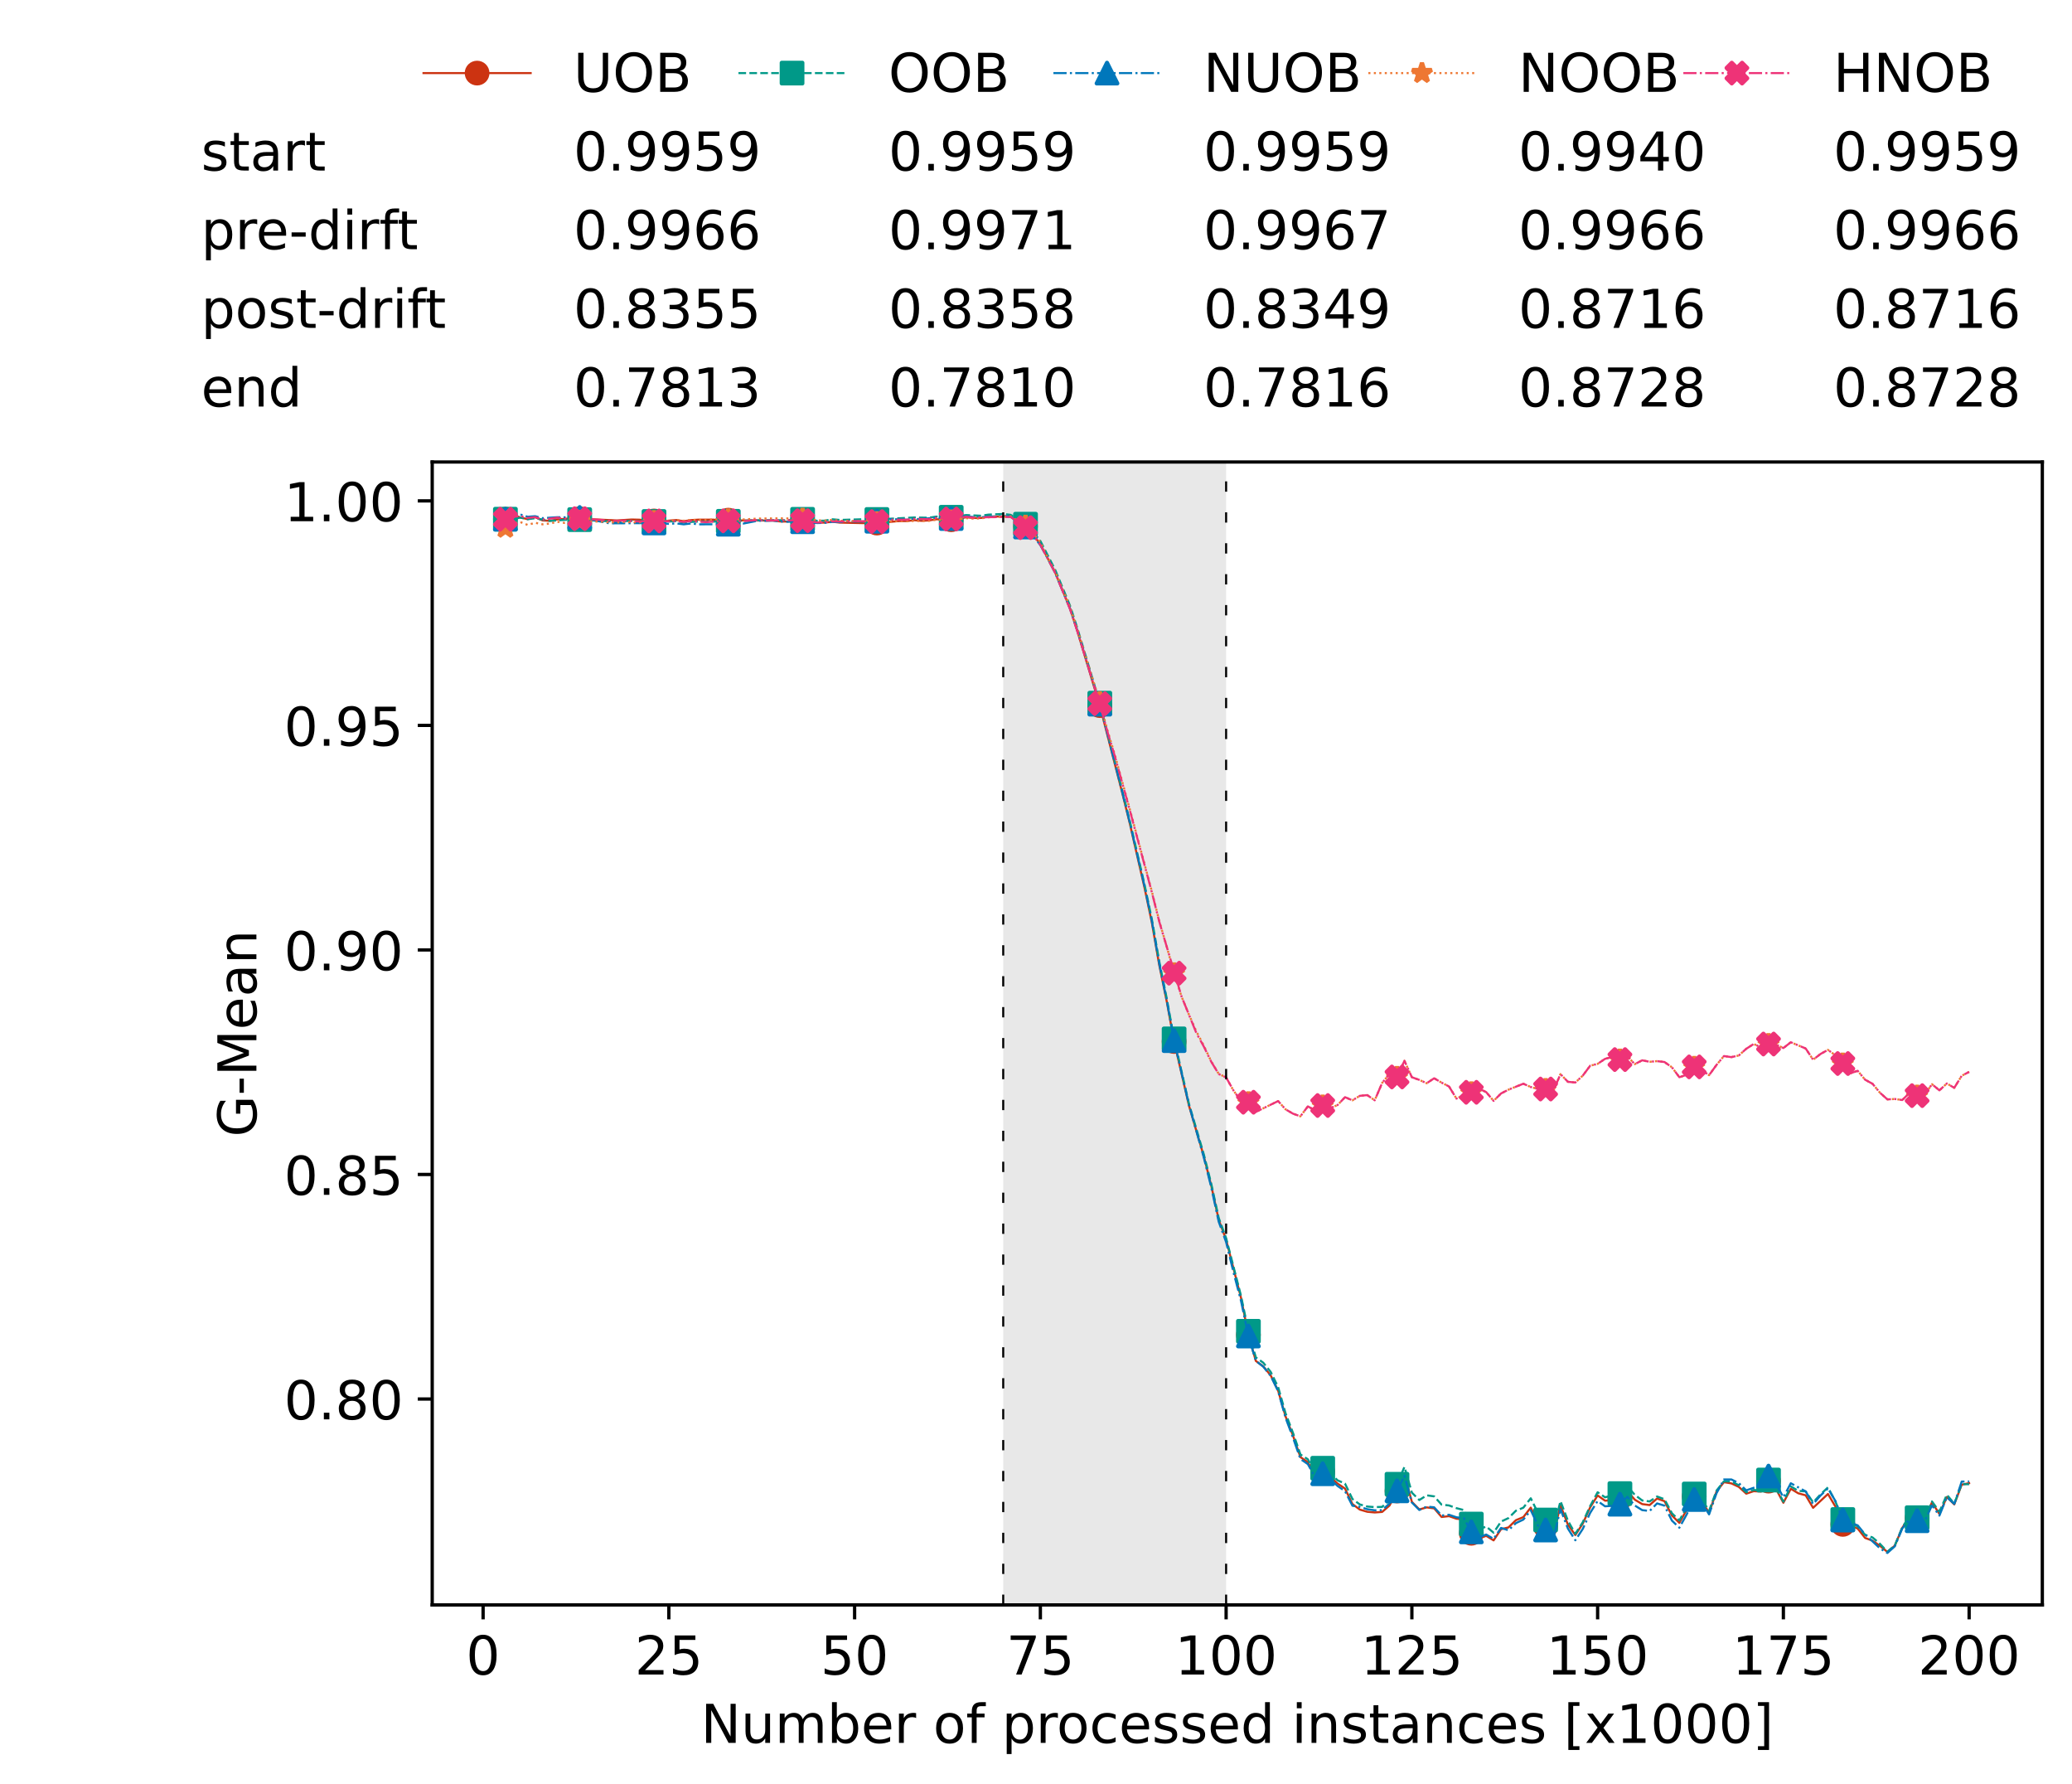 <?xml version="1.0" encoding="utf-8" standalone="no"?>
<!DOCTYPE svg PUBLIC "-//W3C//DTD SVG 1.1//EN"
  "http://www.w3.org/Graphics/SVG/1.1/DTD/svg11.dtd">
<!-- Created with matplotlib (https://matplotlib.org/) -->
<svg height="432.615pt" version="1.1" viewBox="0 0 502.65 432.615" width="502.65pt" xmlns="http://www.w3.org/2000/svg" xmlns:xlink="http://www.w3.org/1999/xlink">
 <defs>
  <style type="text/css">*{stroke-linecap:butt;stroke-linejoin:round;}</style>
 </defs>
 <g id="figure_1">
  <g id="patch_1">
   <path d="M 0 432.615 
L 502.65 432.615 
L 502.65 0 
L 0 0 
z
" style="fill:#ffffff;"/>
  </g>
  <g id="axes_1">
   <g id="patch_2">
    <path d="M 104.85 389.252 
L 495.45 389.252 
L 495.45 112.052 
L 104.85 112.052 
z
" style="fill:#ffffff;"/>
   </g>
   <g id="patch_3">
    <path clip-path="url(#pc02ac8164b)" d="M 297.446 389.252 
L 297.446 112.052 
L 243.372 112.052 
L 243.372 389.252 
z
" style="fill:#d3d3d3;opacity:0.5;"/>
   </g>
   <g id="matplotlib.axis_1">
    <g id="xtick_1">
     <g id="line2d_1">
      <defs>
       <path d="M 0 0 
L 0 3.5 
" id="ma76e12b237" style="stroke:#000000;stroke-width:0.8;"/>
      </defs>
      <g>
       <use style="stroke:#000000;stroke-width:0.8;" x="117.197" xlink:href="#ma76e12b237" y="389.252"/>
      </g>
     </g>
     <g id="text_1">
      <!-- 0 -->
      <g transform="translate(113.061 406.13)scale(0.13 -0.13)">
       <defs>
        <path d="M 31.781 66.406 
Q 24.172 66.406 20.328 58.906 
Q 16.5 51.422 16.5 36.375 
Q 16.5 21.391 20.328 13.891 
Q 24.172 6.391 31.781 6.391 
Q 39.453 6.391 43.281 13.891 
Q 47.125 21.391 47.125 36.375 
Q 47.125 51.422 43.281 58.906 
Q 39.453 66.406 31.781 66.406 
z
M 31.781 74.219 
Q 44.047 74.219 50.516 64.516 
Q 56.984 54.828 56.984 36.375 
Q 56.984 17.969 50.516 8.266 
Q 44.047 -1.422 31.781 -1.422 
Q 19.531 -1.422 13.062 8.266 
Q 6.594 17.969 6.594 36.375 
Q 6.594 54.828 13.062 64.516 
Q 19.531 74.219 31.781 74.219 
z
" id="DejaVuSans-48"/>
       </defs>
       <use xlink:href="#DejaVuSans-48"/>
      </g>
     </g>
    </g>
    <g id="xtick_2">
     <g id="line2d_2">
      <g>
       <use style="stroke:#000000;stroke-width:0.8;" x="162.259" xlink:href="#ma76e12b237" y="389.252"/>
      </g>
     </g>
     <g id="text_2">
      <!-- 25 -->
      <g transform="translate(153.988 406.13)scale(0.13 -0.13)">
       <defs>
        <path d="M 19.188 8.297 
L 53.609 8.297 
L 53.609 0 
L 7.328 0 
L 7.328 8.297 
Q 12.938 14.109 22.625 23.891 
Q 32.328 33.688 34.812 36.531 
Q 39.547 41.844 41.422 45.531 
Q 43.312 49.219 43.312 52.781 
Q 43.312 58.594 39.234 62.25 
Q 35.156 65.922 28.609 65.922 
Q 23.969 65.922 18.812 64.312 
Q 13.672 62.703 7.812 59.422 
L 7.812 69.391 
Q 13.766 71.781 18.938 73 
Q 24.125 74.219 28.422 74.219 
Q 39.75 74.219 46.484 68.547 
Q 53.219 62.891 53.219 53.422 
Q 53.219 48.922 51.531 44.891 
Q 49.859 40.875 45.406 35.406 
Q 44.188 33.984 37.641 27.219 
Q 31.109 20.453 19.188 8.297 
z
" id="DejaVuSans-50"/>
        <path d="M 10.797 72.906 
L 49.516 72.906 
L 49.516 64.594 
L 19.828 64.594 
L 19.828 46.734 
Q 21.969 47.469 24.109 47.828 
Q 26.266 48.188 28.422 48.188 
Q 40.625 48.188 47.75 41.5 
Q 54.891 34.812 54.891 23.391 
Q 54.891 11.625 47.562 5.094 
Q 40.234 -1.422 26.906 -1.422 
Q 22.312 -1.422 17.547 -0.641 
Q 12.797 0.141 7.719 1.703 
L 7.719 11.625 
Q 12.109 9.234 16.797 8.062 
Q 21.484 6.891 26.703 6.891 
Q 35.156 6.891 40.078 11.328 
Q 45.016 15.766 45.016 23.391 
Q 45.016 31 40.078 35.438 
Q 35.156 39.891 26.703 39.891 
Q 22.75 39.891 18.812 39.016 
Q 14.891 38.141 10.797 36.281 
z
" id="DejaVuSans-53"/>
       </defs>
       <use xlink:href="#DejaVuSans-50"/>
       <use x="63.623" xlink:href="#DejaVuSans-53"/>
      </g>
     </g>
    </g>
    <g id="xtick_3">
     <g id="line2d_3">
      <g>
       <use style="stroke:#000000;stroke-width:0.8;" x="207.322" xlink:href="#ma76e12b237" y="389.252"/>
      </g>
     </g>
     <g id="text_3">
      <!-- 50 -->
      <g transform="translate(199.05 406.13)scale(0.13 -0.13)">
       <use xlink:href="#DejaVuSans-53"/>
       <use x="63.623" xlink:href="#DejaVuSans-48"/>
      </g>
     </g>
    </g>
    <g id="xtick_4">
     <g id="line2d_4">
      <g>
       <use style="stroke:#000000;stroke-width:0.8;" x="252.384" xlink:href="#ma76e12b237" y="389.252"/>
      </g>
     </g>
     <g id="text_4">
      <!-- 75 -->
      <g transform="translate(244.113 406.13)scale(0.13 -0.13)">
       <defs>
        <path d="M 8.203 72.906 
L 55.078 72.906 
L 55.078 68.703 
L 28.609 0 
L 18.312 0 
L 43.219 64.594 
L 8.203 64.594 
z
" id="DejaVuSans-55"/>
       </defs>
       <use xlink:href="#DejaVuSans-55"/>
       <use x="63.623" xlink:href="#DejaVuSans-53"/>
      </g>
     </g>
    </g>
    <g id="xtick_5">
     <g id="line2d_5">
      <g>
       <use style="stroke:#000000;stroke-width:0.8;" x="297.446" xlink:href="#ma76e12b237" y="389.252"/>
      </g>
     </g>
     <g id="text_5">
      <!-- 100 -->
      <g transform="translate(285.039 406.13)scale(0.13 -0.13)">
       <defs>
        <path d="M 12.406 8.297 
L 28.516 8.297 
L 28.516 63.922 
L 10.984 60.406 
L 10.984 69.391 
L 28.422 72.906 
L 38.281 72.906 
L 38.281 8.297 
L 54.391 8.297 
L 54.391 0 
L 12.406 0 
z
" id="DejaVuSans-49"/>
       </defs>
       <use xlink:href="#DejaVuSans-49"/>
       <use x="63.623" xlink:href="#DejaVuSans-48"/>
       <use x="127.246" xlink:href="#DejaVuSans-48"/>
      </g>
     </g>
    </g>
    <g id="xtick_6">
     <g id="line2d_6">
      <g>
       <use style="stroke:#000000;stroke-width:0.8;" x="342.509" xlink:href="#ma76e12b237" y="389.252"/>
      </g>
     </g>
     <g id="text_6">
      <!-- 125 -->
      <g transform="translate(330.102 406.13)scale(0.13 -0.13)">
       <use xlink:href="#DejaVuSans-49"/>
       <use x="63.623" xlink:href="#DejaVuSans-50"/>
       <use x="127.246" xlink:href="#DejaVuSans-53"/>
      </g>
     </g>
    </g>
    <g id="xtick_7">
     <g id="line2d_7">
      <g>
       <use style="stroke:#000000;stroke-width:0.8;" x="387.571" xlink:href="#ma76e12b237" y="389.252"/>
      </g>
     </g>
     <g id="text_7">
      <!-- 150 -->
      <g transform="translate(375.164 406.13)scale(0.13 -0.13)">
       <use xlink:href="#DejaVuSans-49"/>
       <use x="63.623" xlink:href="#DejaVuSans-53"/>
       <use x="127.246" xlink:href="#DejaVuSans-48"/>
      </g>
     </g>
    </g>
    <g id="xtick_8">
     <g id="line2d_8">
      <g>
       <use style="stroke:#000000;stroke-width:0.8;" x="432.633" xlink:href="#ma76e12b237" y="389.252"/>
      </g>
     </g>
     <g id="text_8">
      <!-- 175 -->
      <g transform="translate(420.226 406.13)scale(0.13 -0.13)">
       <use xlink:href="#DejaVuSans-49"/>
       <use x="63.623" xlink:href="#DejaVuSans-55"/>
       <use x="127.246" xlink:href="#DejaVuSans-53"/>
      </g>
     </g>
    </g>
    <g id="xtick_9">
     <g id="line2d_9">
      <g>
       <use style="stroke:#000000;stroke-width:0.8;" x="477.695" xlink:href="#ma76e12b237" y="389.252"/>
      </g>
     </g>
     <g id="text_9">
      <!-- 200 -->
      <g transform="translate(465.289 406.13)scale(0.13 -0.13)">
       <use xlink:href="#DejaVuSans-50"/>
       <use x="63.623" xlink:href="#DejaVuSans-48"/>
       <use x="127.246" xlink:href="#DejaVuSans-48"/>
      </g>
     </g>
    </g>
    <g id="text_10">
     <!-- Number of processed instances [x1000] -->
     <g transform="translate(170.025 422.711)scale(0.13 -0.13)">
      <defs>
       <path d="M 9.812 72.906 
L 23.094 72.906 
L 55.422 11.922 
L 55.422 72.906 
L 64.984 72.906 
L 64.984 0 
L 51.703 0 
L 19.391 60.984 
L 19.391 0 
L 9.812 0 
z
" id="DejaVuSans-78"/>
       <path d="M 8.5 21.578 
L 8.5 54.688 
L 17.484 54.688 
L 17.484 21.922 
Q 17.484 14.156 20.5 10.266 
Q 23.531 6.391 29.594 6.391 
Q 36.859 6.391 41.078 11.031 
Q 45.312 15.672 45.312 23.688 
L 45.312 54.688 
L 54.297 54.688 
L 54.297 0 
L 45.312 0 
L 45.312 8.406 
Q 42.047 3.422 37.719 1 
Q 33.406 -1.422 27.688 -1.422 
Q 18.266 -1.422 13.375 4.438 
Q 8.5 10.297 8.5 21.578 
z
M 31.109 56 
z
" id="DejaVuSans-117"/>
       <path d="M 52 44.188 
Q 55.375 50.25 60.062 53.125 
Q 64.75 56 71.094 56 
Q 79.641 56 84.281 50.016 
Q 88.922 44.047 88.922 33.016 
L 88.922 0 
L 79.891 0 
L 79.891 32.719 
Q 79.891 40.578 77.094 44.375 
Q 74.312 48.188 68.609 48.188 
Q 61.625 48.188 57.562 43.547 
Q 53.516 38.922 53.516 30.906 
L 53.516 0 
L 44.484 0 
L 44.484 32.719 
Q 44.484 40.625 41.703 44.406 
Q 38.922 48.188 33.109 48.188 
Q 26.219 48.188 22.156 43.531 
Q 18.109 38.875 18.109 30.906 
L 18.109 0 
L 9.078 0 
L 9.078 54.688 
L 18.109 54.688 
L 18.109 46.188 
Q 21.188 51.219 25.484 53.609 
Q 29.781 56 35.688 56 
Q 41.656 56 45.828 52.969 
Q 50 49.953 52 44.188 
z
" id="DejaVuSans-109"/>
       <path d="M 48.688 27.297 
Q 48.688 37.203 44.609 42.844 
Q 40.531 48.484 33.406 48.484 
Q 26.266 48.484 22.188 42.844 
Q 18.109 37.203 18.109 27.297 
Q 18.109 17.391 22.188 11.75 
Q 26.266 6.109 33.406 6.109 
Q 40.531 6.109 44.609 11.75 
Q 48.688 17.391 48.688 27.297 
z
M 18.109 46.391 
Q 20.953 51.266 25.266 53.625 
Q 29.594 56 35.594 56 
Q 45.562 56 51.781 48.094 
Q 58.016 40.188 58.016 27.297 
Q 58.016 14.406 51.781 6.484 
Q 45.562 -1.422 35.594 -1.422 
Q 29.594 -1.422 25.266 0.953 
Q 20.953 3.328 18.109 8.203 
L 18.109 0 
L 9.078 0 
L 9.078 75.984 
L 18.109 75.984 
z
" id="DejaVuSans-98"/>
       <path d="M 56.203 29.594 
L 56.203 25.203 
L 14.891 25.203 
Q 15.484 15.922 20.484 11.062 
Q 25.484 6.203 34.422 6.203 
Q 39.594 6.203 44.453 7.469 
Q 49.312 8.734 54.109 11.281 
L 54.109 2.781 
Q 49.266 0.734 44.188 -0.344 
Q 39.109 -1.422 33.891 -1.422 
Q 20.797 -1.422 13.156 6.188 
Q 5.516 13.812 5.516 26.812 
Q 5.516 40.234 12.766 48.109 
Q 20.016 56 32.328 56 
Q 43.359 56 49.781 48.891 
Q 56.203 41.797 56.203 29.594 
z
M 47.219 32.234 
Q 47.125 39.594 43.094 43.984 
Q 39.062 48.391 32.422 48.391 
Q 24.906 48.391 20.391 44.141 
Q 15.875 39.891 15.188 32.172 
z
" id="DejaVuSans-101"/>
       <path d="M 41.109 46.297 
Q 39.594 47.172 37.812 47.578 
Q 36.031 48 33.891 48 
Q 26.266 48 22.188 43.047 
Q 18.109 38.094 18.109 28.812 
L 18.109 0 
L 9.078 0 
L 9.078 54.688 
L 18.109 54.688 
L 18.109 46.188 
Q 20.953 51.172 25.484 53.578 
Q 30.031 56 36.531 56 
Q 37.453 56 38.578 55.875 
Q 39.703 55.766 41.062 55.516 
z
" id="DejaVuSans-114"/>
       <path id="DejaVuSans-32"/>
       <path d="M 30.609 48.391 
Q 23.391 48.391 19.188 42.75 
Q 14.984 37.109 14.984 27.297 
Q 14.984 17.484 19.156 11.844 
Q 23.344 6.203 30.609 6.203 
Q 37.797 6.203 41.984 11.859 
Q 46.188 17.531 46.188 27.297 
Q 46.188 37.016 41.984 42.703 
Q 37.797 48.391 30.609 48.391 
z
M 30.609 56 
Q 42.328 56 49.016 48.375 
Q 55.719 40.766 55.719 27.297 
Q 55.719 13.875 49.016 6.219 
Q 42.328 -1.422 30.609 -1.422 
Q 18.844 -1.422 12.172 6.219 
Q 5.516 13.875 5.516 27.297 
Q 5.516 40.766 12.172 48.375 
Q 18.844 56 30.609 56 
z
" id="DejaVuSans-111"/>
       <path d="M 37.109 75.984 
L 37.109 68.5 
L 28.516 68.5 
Q 23.688 68.5 21.797 66.547 
Q 19.922 64.594 19.922 59.516 
L 19.922 54.688 
L 34.719 54.688 
L 34.719 47.703 
L 19.922 47.703 
L 19.922 0 
L 10.891 0 
L 10.891 47.703 
L 2.297 47.703 
L 2.297 54.688 
L 10.891 54.688 
L 10.891 58.5 
Q 10.891 67.625 15.141 71.797 
Q 19.391 75.984 28.609 75.984 
z
" id="DejaVuSans-102"/>
       <path d="M 18.109 8.203 
L 18.109 -20.797 
L 9.078 -20.797 
L 9.078 54.688 
L 18.109 54.688 
L 18.109 46.391 
Q 20.953 51.266 25.266 53.625 
Q 29.594 56 35.594 56 
Q 45.562 56 51.781 48.094 
Q 58.016 40.188 58.016 27.297 
Q 58.016 14.406 51.781 6.484 
Q 45.562 -1.422 35.594 -1.422 
Q 29.594 -1.422 25.266 0.953 
Q 20.953 3.328 18.109 8.203 
z
M 48.688 27.297 
Q 48.688 37.203 44.609 42.844 
Q 40.531 48.484 33.406 48.484 
Q 26.266 48.484 22.188 42.844 
Q 18.109 37.203 18.109 27.297 
Q 18.109 17.391 22.188 11.75 
Q 26.266 6.109 33.406 6.109 
Q 40.531 6.109 44.609 11.75 
Q 48.688 17.391 48.688 27.297 
z
" id="DejaVuSans-112"/>
       <path d="M 48.781 52.594 
L 48.781 44.188 
Q 44.969 46.297 41.141 47.344 
Q 37.312 48.391 33.406 48.391 
Q 24.656 48.391 19.812 42.844 
Q 14.984 37.312 14.984 27.297 
Q 14.984 17.281 19.812 11.734 
Q 24.656 6.203 33.406 6.203 
Q 37.312 6.203 41.141 7.25 
Q 44.969 8.297 48.781 10.406 
L 48.781 2.094 
Q 45.016 0.344 40.984 -0.531 
Q 36.969 -1.422 32.422 -1.422 
Q 20.062 -1.422 12.781 6.344 
Q 5.516 14.109 5.516 27.297 
Q 5.516 40.672 12.859 48.328 
Q 20.219 56 33.016 56 
Q 37.156 56 41.109 55.141 
Q 45.062 54.297 48.781 52.594 
z
" id="DejaVuSans-99"/>
       <path d="M 44.281 53.078 
L 44.281 44.578 
Q 40.484 46.531 36.375 47.5 
Q 32.281 48.484 27.875 48.484 
Q 21.188 48.484 17.844 46.438 
Q 14.5 44.391 14.5 40.281 
Q 14.5 37.156 16.891 35.375 
Q 19.281 33.594 26.516 31.984 
L 29.594 31.297 
Q 39.156 29.25 43.188 25.516 
Q 47.219 21.781 47.219 15.094 
Q 47.219 7.469 41.188 3.016 
Q 35.156 -1.422 24.609 -1.422 
Q 20.219 -1.422 15.453 -0.562 
Q 10.688 0.297 5.422 2 
L 5.422 11.281 
Q 10.406 8.688 15.234 7.391 
Q 20.062 6.109 24.812 6.109 
Q 31.156 6.109 34.562 8.281 
Q 37.984 10.453 37.984 14.406 
Q 37.984 18.062 35.516 20.016 
Q 33.062 21.969 24.703 23.781 
L 21.578 24.516 
Q 13.234 26.266 9.516 29.906 
Q 5.812 33.547 5.812 39.891 
Q 5.812 47.609 11.281 51.797 
Q 16.75 56 26.812 56 
Q 31.781 56 36.172 55.266 
Q 40.578 54.547 44.281 53.078 
z
" id="DejaVuSans-115"/>
       <path d="M 45.406 46.391 
L 45.406 75.984 
L 54.391 75.984 
L 54.391 0 
L 45.406 0 
L 45.406 8.203 
Q 42.578 3.328 38.25 0.953 
Q 33.938 -1.422 27.875 -1.422 
Q 17.969 -1.422 11.734 6.484 
Q 5.516 14.406 5.516 27.297 
Q 5.516 40.188 11.734 48.094 
Q 17.969 56 27.875 56 
Q 33.938 56 38.25 53.625 
Q 42.578 51.266 45.406 46.391 
z
M 14.797 27.297 
Q 14.797 17.391 18.875 11.75 
Q 22.953 6.109 30.078 6.109 
Q 37.203 6.109 41.297 11.75 
Q 45.406 17.391 45.406 27.297 
Q 45.406 37.203 41.297 42.844 
Q 37.203 48.484 30.078 48.484 
Q 22.953 48.484 18.875 42.844 
Q 14.797 37.203 14.797 27.297 
z
" id="DejaVuSans-100"/>
       <path d="M 9.422 54.688 
L 18.406 54.688 
L 18.406 0 
L 9.422 0 
z
M 9.422 75.984 
L 18.406 75.984 
L 18.406 64.594 
L 9.422 64.594 
z
" id="DejaVuSans-105"/>
       <path d="M 54.891 33.016 
L 54.891 0 
L 45.906 0 
L 45.906 32.719 
Q 45.906 40.484 42.875 44.328 
Q 39.844 48.188 33.797 48.188 
Q 26.516 48.188 22.312 43.547 
Q 18.109 38.922 18.109 30.906 
L 18.109 0 
L 9.078 0 
L 9.078 54.688 
L 18.109 54.688 
L 18.109 46.188 
Q 21.344 51.125 25.703 53.562 
Q 30.078 56 35.797 56 
Q 45.219 56 50.047 50.172 
Q 54.891 44.344 54.891 33.016 
z
" id="DejaVuSans-110"/>
       <path d="M 18.312 70.219 
L 18.312 54.688 
L 36.812 54.688 
L 36.812 47.703 
L 18.312 47.703 
L 18.312 18.016 
Q 18.312 11.328 20.141 9.422 
Q 21.969 7.516 27.594 7.516 
L 36.812 7.516 
L 36.812 0 
L 27.594 0 
Q 17.188 0 13.234 3.875 
Q 9.281 7.766 9.281 18.016 
L 9.281 47.703 
L 2.688 47.703 
L 2.688 54.688 
L 9.281 54.688 
L 9.281 70.219 
z
" id="DejaVuSans-116"/>
       <path d="M 34.281 27.484 
Q 23.391 27.484 19.188 25 
Q 14.984 22.516 14.984 16.5 
Q 14.984 11.719 18.141 8.906 
Q 21.297 6.109 26.703 6.109 
Q 34.188 6.109 38.703 11.406 
Q 43.219 16.703 43.219 25.484 
L 43.219 27.484 
z
M 52.203 31.203 
L 52.203 0 
L 43.219 0 
L 43.219 8.297 
Q 40.141 3.328 35.547 0.953 
Q 30.953 -1.422 24.312 -1.422 
Q 15.922 -1.422 10.953 3.297 
Q 6 8.016 6 15.922 
Q 6 25.141 12.172 29.828 
Q 18.359 34.516 30.609 34.516 
L 43.219 34.516 
L 43.219 35.406 
Q 43.219 41.609 39.141 45 
Q 35.062 48.391 27.688 48.391 
Q 23 48.391 18.547 47.266 
Q 14.109 46.141 10.016 43.891 
L 10.016 52.203 
Q 14.938 54.109 19.578 55.047 
Q 24.219 56 28.609 56 
Q 40.484 56 46.344 49.844 
Q 52.203 43.703 52.203 31.203 
z
" id="DejaVuSans-97"/>
       <path d="M 8.594 75.984 
L 29.297 75.984 
L 29.297 69 
L 17.578 69 
L 17.578 -6.203 
L 29.297 -6.203 
L 29.297 -13.188 
L 8.594 -13.188 
z
" id="DejaVuSans-91"/>
       <path d="M 54.891 54.688 
L 35.109 28.078 
L 55.906 0 
L 45.312 0 
L 29.391 21.484 
L 13.484 0 
L 2.875 0 
L 24.125 28.609 
L 4.688 54.688 
L 15.281 54.688 
L 29.781 35.203 
L 44.281 54.688 
z
" id="DejaVuSans-120"/>
       <path d="M 30.422 75.984 
L 30.422 -13.188 
L 9.719 -13.188 
L 9.719 -6.203 
L 21.391 -6.203 
L 21.391 69 
L 9.719 69 
L 9.719 75.984 
z
" id="DejaVuSans-93"/>
      </defs>
      <use xlink:href="#DejaVuSans-78"/>
      <use x="74.805" xlink:href="#DejaVuSans-117"/>
      <use x="138.184" xlink:href="#DejaVuSans-109"/>
      <use x="235.596" xlink:href="#DejaVuSans-98"/>
      <use x="299.072" xlink:href="#DejaVuSans-101"/>
      <use x="360.596" xlink:href="#DejaVuSans-114"/>
      <use x="401.709" xlink:href="#DejaVuSans-32"/>
      <use x="433.496" xlink:href="#DejaVuSans-111"/>
      <use x="494.678" xlink:href="#DejaVuSans-102"/>
      <use x="529.883" xlink:href="#DejaVuSans-32"/>
      <use x="561.67" xlink:href="#DejaVuSans-112"/>
      <use x="625.146" xlink:href="#DejaVuSans-114"/>
      <use x="664.01" xlink:href="#DejaVuSans-111"/>
      <use x="725.191" xlink:href="#DejaVuSans-99"/>
      <use x="780.172" xlink:href="#DejaVuSans-101"/>
      <use x="841.695" xlink:href="#DejaVuSans-115"/>
      <use x="893.795" xlink:href="#DejaVuSans-115"/>
      <use x="945.895" xlink:href="#DejaVuSans-101"/>
      <use x="1007.418" xlink:href="#DejaVuSans-100"/>
      <use x="1070.895" xlink:href="#DejaVuSans-32"/>
      <use x="1102.682" xlink:href="#DejaVuSans-105"/>
      <use x="1130.465" xlink:href="#DejaVuSans-110"/>
      <use x="1193.844" xlink:href="#DejaVuSans-115"/>
      <use x="1245.943" xlink:href="#DejaVuSans-116"/>
      <use x="1285.152" xlink:href="#DejaVuSans-97"/>
      <use x="1346.432" xlink:href="#DejaVuSans-110"/>
      <use x="1409.811" xlink:href="#DejaVuSans-99"/>
      <use x="1464.791" xlink:href="#DejaVuSans-101"/>
      <use x="1526.314" xlink:href="#DejaVuSans-115"/>
      <use x="1578.414" xlink:href="#DejaVuSans-32"/>
      <use x="1610.201" xlink:href="#DejaVuSans-91"/>
      <use x="1649.215" xlink:href="#DejaVuSans-120"/>
      <use x="1708.395" xlink:href="#DejaVuSans-49"/>
      <use x="1772.018" xlink:href="#DejaVuSans-48"/>
      <use x="1835.641" xlink:href="#DejaVuSans-48"/>
      <use x="1899.264" xlink:href="#DejaVuSans-48"/>
      <use x="1962.887" xlink:href="#DejaVuSans-93"/>
     </g>
    </g>
   </g>
   <g id="matplotlib.axis_2">
    <g id="ytick_1">
     <g id="line2d_10">
      <defs>
       <path d="M 0 0 
L -3.5 0 
" id="m50b801d494" style="stroke:#000000;stroke-width:0.8;"/>
      </defs>
      <g>
       <use style="stroke:#000000;stroke-width:0.8;" x="104.85" xlink:href="#m50b801d494" y="339.306"/>
      </g>
     </g>
     <g id="text_11">
      <!-- 0.80 -->
      <g transform="translate(68.905 344.245)scale(0.13 -0.13)">
       <defs>
        <path d="M 10.688 12.406 
L 21 12.406 
L 21 0 
L 10.688 0 
z
" id="DejaVuSans-46"/>
        <path d="M 31.781 34.625 
Q 24.75 34.625 20.719 30.859 
Q 16.703 27.094 16.703 20.516 
Q 16.703 13.922 20.719 10.156 
Q 24.75 6.391 31.781 6.391 
Q 38.812 6.391 42.859 10.172 
Q 46.922 13.969 46.922 20.516 
Q 46.922 27.094 42.891 30.859 
Q 38.875 34.625 31.781 34.625 
z
M 21.922 38.812 
Q 15.578 40.375 12.031 44.719 
Q 8.5 49.078 8.5 55.328 
Q 8.5 64.062 14.719 69.141 
Q 20.953 74.219 31.781 74.219 
Q 42.672 74.219 48.875 69.141 
Q 55.078 64.062 55.078 55.328 
Q 55.078 49.078 51.531 44.719 
Q 48 40.375 41.703 38.812 
Q 48.828 37.156 52.797 32.312 
Q 56.781 27.484 56.781 20.516 
Q 56.781 9.906 50.312 4.234 
Q 43.844 -1.422 31.781 -1.422 
Q 19.734 -1.422 13.25 4.234 
Q 6.781 9.906 6.781 20.516 
Q 6.781 27.484 10.781 32.312 
Q 14.797 37.156 21.922 38.812 
z
M 18.312 54.391 
Q 18.312 48.734 21.844 45.562 
Q 25.391 42.391 31.781 42.391 
Q 38.141 42.391 41.719 45.562 
Q 45.312 48.734 45.312 54.391 
Q 45.312 60.062 41.719 63.234 
Q 38.141 66.406 31.781 66.406 
Q 25.391 66.406 21.844 63.234 
Q 18.312 60.062 18.312 54.391 
z
" id="DejaVuSans-56"/>
       </defs>
       <use xlink:href="#DejaVuSans-48"/>
       <use x="63.623" xlink:href="#DejaVuSans-46"/>
       <use x="95.41" xlink:href="#DejaVuSans-56"/>
       <use x="159.033" xlink:href="#DejaVuSans-48"/>
      </g>
     </g>
    </g>
    <g id="ytick_2">
     <g id="line2d_11">
      <g>
       <use style="stroke:#000000;stroke-width:0.8;" x="104.85" xlink:href="#m50b801d494" y="284.85"/>
      </g>
     </g>
     <g id="text_12">
      <!-- 0.85 -->
      <g transform="translate(68.905 289.789)scale(0.13 -0.13)">
       <use xlink:href="#DejaVuSans-48"/>
       <use x="63.623" xlink:href="#DejaVuSans-46"/>
       <use x="95.41" xlink:href="#DejaVuSans-56"/>
       <use x="159.033" xlink:href="#DejaVuSans-53"/>
      </g>
     </g>
    </g>
    <g id="ytick_3">
     <g id="line2d_12">
      <g>
       <use style="stroke:#000000;stroke-width:0.8;" x="104.85" xlink:href="#m50b801d494" y="230.393"/>
      </g>
     </g>
     <g id="text_13">
      <!-- 0.90 -->
      <g transform="translate(68.905 235.332)scale(0.13 -0.13)">
       <defs>
        <path d="M 10.984 1.516 
L 10.984 10.5 
Q 14.703 8.734 18.5 7.812 
Q 22.312 6.891 25.984 6.891 
Q 35.75 6.891 40.891 13.453 
Q 46.047 20.016 46.781 33.406 
Q 43.953 29.203 39.594 26.953 
Q 35.25 24.703 29.984 24.703 
Q 19.047 24.703 12.672 31.312 
Q 6.297 37.938 6.297 49.422 
Q 6.297 60.641 12.938 67.422 
Q 19.578 74.219 30.609 74.219 
Q 43.266 74.219 49.922 64.516 
Q 56.594 54.828 56.594 36.375 
Q 56.594 19.141 48.406 8.859 
Q 40.234 -1.422 26.422 -1.422 
Q 22.703 -1.422 18.891 -0.688 
Q 15.094 0.047 10.984 1.516 
z
M 30.609 32.422 
Q 37.25 32.422 41.125 36.953 
Q 45.016 41.5 45.016 49.422 
Q 45.016 57.281 41.125 61.844 
Q 37.25 66.406 30.609 66.406 
Q 23.969 66.406 20.094 61.844 
Q 16.219 57.281 16.219 49.422 
Q 16.219 41.5 20.094 36.953 
Q 23.969 32.422 30.609 32.422 
z
" id="DejaVuSans-57"/>
       </defs>
       <use xlink:href="#DejaVuSans-48"/>
       <use x="63.623" xlink:href="#DejaVuSans-46"/>
       <use x="95.41" xlink:href="#DejaVuSans-57"/>
       <use x="159.033" xlink:href="#DejaVuSans-48"/>
      </g>
     </g>
    </g>
    <g id="ytick_4">
     <g id="line2d_13">
      <g>
       <use style="stroke:#000000;stroke-width:0.8;" x="104.85" xlink:href="#m50b801d494" y="175.936"/>
      </g>
     </g>
     <g id="text_14">
      <!-- 0.95 -->
      <g transform="translate(68.905 180.875)scale(0.13 -0.13)">
       <use xlink:href="#DejaVuSans-48"/>
       <use x="63.623" xlink:href="#DejaVuSans-46"/>
       <use x="95.41" xlink:href="#DejaVuSans-57"/>
       <use x="159.033" xlink:href="#DejaVuSans-53"/>
      </g>
     </g>
    </g>
    <g id="ytick_5">
     <g id="line2d_14">
      <g>
       <use style="stroke:#000000;stroke-width:0.8;" x="104.85" xlink:href="#m50b801d494" y="121.48"/>
      </g>
     </g>
     <g id="text_15">
      <!-- 1.00 -->
      <g transform="translate(68.905 126.419)scale(0.13 -0.13)">
       <use xlink:href="#DejaVuSans-49"/>
       <use x="63.623" xlink:href="#DejaVuSans-46"/>
       <use x="95.41" xlink:href="#DejaVuSans-48"/>
       <use x="159.033" xlink:href="#DejaVuSans-48"/>
      </g>
     </g>
    </g>
    <g id="text_16">
     <!-- G-Mean -->
     <g transform="translate(62.201 275.744)rotate(-90)scale(0.13 -0.13)">
      <defs>
       <path d="M 59.516 10.406 
L 59.516 29.984 
L 43.406 29.984 
L 43.406 38.094 
L 69.281 38.094 
L 69.281 6.781 
Q 63.578 2.734 56.688 0.656 
Q 49.812 -1.422 42 -1.422 
Q 24.906 -1.422 15.25 8.562 
Q 5.609 18.562 5.609 36.375 
Q 5.609 54.25 15.25 64.234 
Q 24.906 74.219 42 74.219 
Q 49.125 74.219 55.547 72.453 
Q 61.969 70.703 67.391 67.281 
L 67.391 56.781 
Q 61.922 61.422 55.766 63.766 
Q 49.609 66.109 42.828 66.109 
Q 29.438 66.109 22.719 58.641 
Q 16.016 51.172 16.016 36.375 
Q 16.016 21.625 22.719 14.156 
Q 29.438 6.688 42.828 6.688 
Q 48.047 6.688 52.141 7.594 
Q 56.25 8.5 59.516 10.406 
z
" id="DejaVuSans-71"/>
       <path d="M 4.891 31.391 
L 31.203 31.391 
L 31.203 23.391 
L 4.891 23.391 
z
" id="DejaVuSans-45"/>
       <path d="M 9.812 72.906 
L 24.516 72.906 
L 43.109 23.297 
L 61.812 72.906 
L 76.516 72.906 
L 76.516 0 
L 66.891 0 
L 66.891 64.016 
L 48.094 14.016 
L 38.188 14.016 
L 19.391 64.016 
L 19.391 0 
L 9.812 0 
z
" id="DejaVuSans-77"/>
      </defs>
      <use xlink:href="#DejaVuSans-71"/>
      <use x="77.49" xlink:href="#DejaVuSans-45"/>
      <use x="113.574" xlink:href="#DejaVuSans-77"/>
      <use x="199.854" xlink:href="#DejaVuSans-101"/>
      <use x="261.377" xlink:href="#DejaVuSans-97"/>
      <use x="322.656" xlink:href="#DejaVuSans-110"/>
     </g>
    </g>
   </g>
   <g id="line2d_15"/>
   <g id="line2d_16"/>
   <g id="line2d_17"/>
   <g id="line2d_18"/>
   <g id="line2d_19"/>
   <g id="line2d_20">
    <path clip-path="url(#pc02ac8164b)" d="M 122.605 125.925 
L 124.407 124.793 
L 126.21 125.508 
L 128.012 125.909 
L 129.815 125.443 
L 131.617 126.217 
L 133.419 126.316 
L 135.222 125.969 
L 138.827 125.718 
L 149.642 126.219 
L 153.247 126 
L 155.049 126.043 
L 160.457 126.411 
L 164.062 126.13 
L 165.864 126.407 
L 167.667 126.14 
L 169.469 126.032 
L 173.074 126.038 
L 174.877 126.211 
L 176.679 126.156 
L 180.284 126.224 
L 187.494 126.261 
L 189.297 126.477 
L 191.099 126.486 
L 192.902 126.212 
L 194.704 126.157 
L 196.507 126.374 
L 198.309 126.756 
L 200.112 126.756 
L 201.914 126.536 
L 203.717 126.75 
L 210.927 126.91 
L 212.729 126.861 
L 218.137 126.377 
L 219.939 126.383 
L 221.742 126.161 
L 223.544 126.318 
L 225.347 126.216 
L 227.149 125.941 
L 230.754 126.054 
L 232.557 125.838 
L 234.359 125.46 
L 236.162 125.625 
L 237.964 125.626 
L 239.767 125.304 
L 245.174 125.238 
L 248.779 127.675 
L 250.581 129.66 
L 252.384 131.999 
L 255.989 138.896 
L 259.594 147.6 
L 261.396 153.183 
L 265.001 165.208 
L 266.804 171.13 
L 272.211 192.152 
L 274.014 199.442 
L 277.619 215.176 
L 279.421 223.713 
L 281.224 234.054 
L 283.026 242.813 
L 284.829 252.596 
L 288.434 268.155 
L 292.039 280.455 
L 293.841 287.569 
L 295.644 295.798 
L 297.446 300.665 
L 301.051 314.737 
L 302.854 323.75 
L 304.656 330.08 
L 306.459 331.384 
L 308.261 333.582 
L 310.064 337.278 
L 311.866 343.534 
L 313.669 348.183 
L 315.471 353.4 
L 317.274 354.626 
L 319.076 357.942 
L 320.879 356.915 
L 322.681 358.12 
L 324.484 359.818 
L 326.286 361.024 
L 328.089 364.781 
L 329.891 366.133 
L 331.694 366.657 
L 333.496 366.823 
L 335.299 366.694 
L 337.101 365.127 
L 338.904 361.614 
L 340.706 357.675 
L 342.509 364.248 
L 344.311 366.089 
L 346.114 365.598 
L 347.916 365.832 
L 349.719 367.924 
L 351.521 367.716 
L 353.324 368.347 
L 355.126 368.501 
L 356.928 371.873 
L 358.731 373.189 
L 360.533 372.488 
L 362.336 373.594 
L 364.138 370.881 
L 365.941 370.449 
L 367.743 368.693 
L 369.546 367.956 
L 371.348 365.65 
L 373.151 369.333 
L 374.953 370.22 
L 376.756 372.573 
L 378.558 365.088 
L 380.361 369.78 
L 382.163 372.3 
L 383.966 369.525 
L 385.768 365.571 
L 387.571 362.7 
L 389.373 363.965 
L 391.176 363.869 
L 392.978 363.405 
L 394.781 361.616 
L 396.583 363.72 
L 398.386 364.795 
L 400.188 365.031 
L 401.991 363.445 
L 403.793 364.088 
L 405.596 367.554 
L 407.398 369.346 
L 411.003 362.912 
L 412.806 364.047 
L 414.608 366.904 
L 416.411 361.758 
L 418.213 359.472 
L 420.016 359.774 
L 421.818 360.618 
L 423.621 362.266 
L 425.423 361.664 
L 427.226 361.756 
L 429.028 359.223 
L 430.831 361.107 
L 432.633 364.471 
L 434.436 361.078 
L 436.238 362.171 
L 438.041 362.662 
L 439.843 365.698 
L 443.448 362.339 
L 445.251 365.385 
L 447.053 369.716 
L 448.856 369.969 
L 450.658 370.729 
L 452.461 373.004 
L 454.263 373.668 
L 456.066 374.921 
L 457.868 376.401 
L 459.671 374.866 
L 461.473 370.552 
L 463.276 367.826 
L 465.078 368.209 
L 466.881 368.368 
L 468.683 364.369 
L 470.485 367.194 
L 472.288 363.072 
L 474.09 364.87 
L 475.893 360.08 
L 477.695 359.71 
L 477.695 359.71 
" style="fill:none;stroke:#cc3311;stroke-linecap:square;stroke-width:0.5;"/>
    <defs>
     <path d="M 0 2.5 
C 0.663 2.5 1.299 2.237 1.768 1.768 
C 2.237 1.299 2.5 0.663 2.5 0 
C 2.5 -0.663 2.237 -1.299 1.768 -1.768 
C 1.299 -2.237 0.663 -2.5 0 -2.5 
C -0.663 -2.5 -1.299 -2.237 -1.768 -1.768 
C -2.237 -1.299 -2.5 -0.663 -2.5 0 
C -2.5 0.663 -2.237 1.299 -1.768 1.768 
C -1.299 2.237 -0.663 2.5 0 2.5 
z
" id="m6d8230d013" style="stroke:#cc3311;"/>
    </defs>
    <g clip-path="url(#pc02ac8164b)">
     <use style="fill:#cc3311;stroke:#cc3311;" x="122.605" xlink:href="#m6d8230d013" y="125.925"/>
     <use style="fill:#cc3311;stroke:#cc3311;" x="140.629" xlink:href="#m6d8230d013" y="125.815"/>
     <use style="fill:#cc3311;stroke:#cc3311;" x="158.654" xlink:href="#m6d8230d013" y="126.355"/>
     <use style="fill:#cc3311;stroke:#cc3311;" x="176.679" xlink:href="#m6d8230d013" y="126.156"/>
     <use style="fill:#cc3311;stroke:#cc3311;" x="194.704" xlink:href="#m6d8230d013" y="126.157"/>
     <use style="fill:#cc3311;stroke:#cc3311;" x="212.729" xlink:href="#m6d8230d013" y="126.861"/>
     <use style="fill:#cc3311;stroke:#cc3311;" x="230.754" xlink:href="#m6d8230d013" y="126.054"/>
     <use style="fill:#cc3311;stroke:#cc3311;" x="248.779" xlink:href="#m6d8230d013" y="127.675"/>
     <use style="fill:#cc3311;stroke:#cc3311;" x="266.804" xlink:href="#m6d8230d013" y="171.13"/>
     <use style="fill:#cc3311;stroke:#cc3311;" x="284.829" xlink:href="#m6d8230d013" y="252.596"/>
     <use style="fill:#cc3311;stroke:#cc3311;" x="302.854" xlink:href="#m6d8230d013" y="323.75"/>
     <use style="fill:#cc3311;stroke:#cc3311;" x="320.879" xlink:href="#m6d8230d013" y="356.915"/>
     <use style="fill:#cc3311;stroke:#cc3311;" x="338.904" xlink:href="#m6d8230d013" y="361.614"/>
     <use style="fill:#cc3311;stroke:#cc3311;" x="356.928" xlink:href="#m6d8230d013" y="371.873"/>
     <use style="fill:#cc3311;stroke:#cc3311;" x="374.953" xlink:href="#m6d8230d013" y="370.22"/>
     <use style="fill:#cc3311;stroke:#cc3311;" x="392.978" xlink:href="#m6d8230d013" y="363.405"/>
     <use style="fill:#cc3311;stroke:#cc3311;" x="411.003" xlink:href="#m6d8230d013" y="362.912"/>
     <use style="fill:#cc3311;stroke:#cc3311;" x="429.028" xlink:href="#m6d8230d013" y="359.223"/>
     <use style="fill:#cc3311;stroke:#cc3311;" x="447.053" xlink:href="#m6d8230d013" y="369.716"/>
     <use style="fill:#cc3311;stroke:#cc3311;" x="465.078" xlink:href="#m6d8230d013" y="368.209"/>
    </g>
   </g>
   <g id="line2d_21"/>
   <g id="line2d_22"/>
   <g id="line2d_23"/>
   <g id="line2d_24"/>
   <g id="line2d_25">
    <path clip-path="url(#pc02ac8164b)" d="M 122.605 125.925 
L 124.407 125.917 
L 126.21 125.532 
L 128.012 125.926 
L 129.815 125.683 
L 133.419 126.34 
L 137.024 126.089 
L 138.827 125.95 
L 146.037 126.361 
L 149.642 126.498 
L 153.247 126.312 
L 155.049 126.457 
L 162.259 126.477 
L 164.062 126.414 
L 165.864 126.692 
L 169.469 126.478 
L 173.074 126.484 
L 174.877 126.544 
L 176.679 126.437 
L 180.284 126.342 
L 182.087 126.176 
L 191.099 126.17 
L 192.902 125.951 
L 196.507 126.005 
L 198.309 126.327 
L 200.112 126.274 
L 201.914 125.943 
L 203.717 126.104 
L 209.124 125.94 
L 210.927 126.046 
L 214.532 125.886 
L 221.742 125.509 
L 225.347 125.566 
L 227.149 125.291 
L 228.952 125.451 
L 230.754 125.457 
L 234.359 124.92 
L 237.964 125.083 
L 239.767 124.815 
L 243.372 124.652 
L 245.174 124.864 
L 248.779 127.141 
L 250.581 129.031 
L 252.384 131.201 
L 255.989 138.227 
L 259.594 146.941 
L 261.396 152.486 
L 265.001 164.511 
L 266.804 170.542 
L 272.211 191.605 
L 274.014 198.863 
L 277.619 214.397 
L 279.421 222.903 
L 281.224 233.187 
L 283.026 242.08 
L 284.829 251.972 
L 288.434 267.714 
L 292.039 279.99 
L 293.841 287.104 
L 295.644 295.375 
L 297.446 300.28 
L 301.051 314.26 
L 302.854 322.883 
L 304.656 329.224 
L 306.459 330.503 
L 308.261 332.736 
L 310.064 336.415 
L 311.866 342.779 
L 313.669 347.529 
L 315.471 352.755 
L 317.274 353.933 
L 319.076 357.176 
L 320.879 356.1 
L 322.681 357.309 
L 324.484 359.03 
L 326.286 359.818 
L 328.089 363.557 
L 329.891 364.885 
L 331.694 365.386 
L 333.496 365.528 
L 335.299 365.468 
L 337.101 363.854 
L 338.904 359.985 
L 340.706 355.774 
L 342.509 362.018 
L 344.311 363.81 
L 346.114 362.666 
L 347.916 362.923 
L 349.719 364.927 
L 351.521 365.125 
L 353.324 365.779 
L 355.126 366.243 
L 356.928 369.64 
L 358.731 370.956 
L 360.533 370.231 
L 362.336 371.729 
L 364.138 369.037 
L 365.941 368.187 
L 367.743 366.406 
L 369.546 365.669 
L 371.348 363.386 
L 373.151 367.049 
L 374.953 368.658 
L 376.756 371.26 
L 378.558 364.077 
L 380.361 368.818 
L 382.163 372.015 
L 383.966 369.192 
L 385.768 365.251 
L 387.571 361.923 
L 389.373 363.144 
L 392.978 362.252 
L 394.781 360.463 
L 396.583 362.544 
L 398.386 363.913 
L 400.188 364.149 
L 401.991 362.954 
L 403.793 363.621 
L 405.596 367.02 
L 407.398 368.766 
L 411.003 362.348 
L 412.806 363.53 
L 414.608 366.44 
L 416.411 361.523 
L 418.213 359.26 
L 420.016 359.302 
L 421.818 360.221 
L 423.621 361.92 
L 425.423 361.362 
L 427.226 361.523 
L 429.028 358.963 
L 430.831 360.872 
L 432.633 364.196 
L 434.436 360.509 
L 436.238 361.58 
L 438.041 361.719 
L 439.843 364.375 
L 441.646 362.447 
L 443.448 360.746 
L 445.251 364.158 
L 447.053 368.54 
L 448.856 369.116 
L 450.658 370.22 
L 452.461 372.242 
L 454.263 372.884 
L 456.066 374.444 
L 457.868 376.34 
L 459.671 374.804 
L 461.473 370.438 
L 463.276 367.688 
L 465.078 368.096 
L 466.881 368.185 
L 468.683 364.155 
L 470.485 366.632 
L 472.288 362.532 
L 474.09 364.684 
L 475.893 359.976 
L 477.695 359.966 
L 477.695 359.966 
" style="fill:none;stroke:#009988;stroke-dasharray:1.85,0.8;stroke-dashoffset:0;stroke-width:0.5;"/>
    <defs>
     <path d="M -2.5 2.5 
L 2.5 2.5 
L 2.5 -2.5 
L -2.5 -2.5 
z
" id="maf305c82ba" style="stroke:#009988;stroke-linejoin:miter;"/>
    </defs>
    <g clip-path="url(#pc02ac8164b)">
     <use style="fill:#009988;stroke:#009988;stroke-linejoin:miter;" x="122.605" xlink:href="#maf305c82ba" y="125.925"/>
     <use style="fill:#009988;stroke:#009988;stroke-linejoin:miter;" x="140.629" xlink:href="#maf305c82ba" y="126.026"/>
     <use style="fill:#009988;stroke:#009988;stroke-linejoin:miter;" x="158.654" xlink:href="#maf305c82ba" y="126.478"/>
     <use style="fill:#009988;stroke:#009988;stroke-linejoin:miter;" x="176.679" xlink:href="#maf305c82ba" y="126.437"/>
     <use style="fill:#009988;stroke:#009988;stroke-linejoin:miter;" x="194.704" xlink:href="#maf305c82ba" y="125.951"/>
     <use style="fill:#009988;stroke:#009988;stroke-linejoin:miter;" x="212.729" xlink:href="#maf305c82ba" y="125.994"/>
     <use style="fill:#009988;stroke:#009988;stroke-linejoin:miter;" x="230.754" xlink:href="#maf305c82ba" y="125.457"/>
     <use style="fill:#009988;stroke:#009988;stroke-linejoin:miter;" x="248.779" xlink:href="#maf305c82ba" y="127.141"/>
     <use style="fill:#009988;stroke:#009988;stroke-linejoin:miter;" x="266.804" xlink:href="#maf305c82ba" y="170.542"/>
     <use style="fill:#009988;stroke:#009988;stroke-linejoin:miter;" x="284.829" xlink:href="#maf305c82ba" y="251.972"/>
     <use style="fill:#009988;stroke:#009988;stroke-linejoin:miter;" x="302.854" xlink:href="#maf305c82ba" y="322.883"/>
     <use style="fill:#009988;stroke:#009988;stroke-linejoin:miter;" x="320.879" xlink:href="#maf305c82ba" y="356.1"/>
     <use style="fill:#009988;stroke:#009988;stroke-linejoin:miter;" x="338.904" xlink:href="#maf305c82ba" y="359.985"/>
     <use style="fill:#009988;stroke:#009988;stroke-linejoin:miter;" x="356.928" xlink:href="#maf305c82ba" y="369.64"/>
     <use style="fill:#009988;stroke:#009988;stroke-linejoin:miter;" x="374.953" xlink:href="#maf305c82ba" y="368.658"/>
     <use style="fill:#009988;stroke:#009988;stroke-linejoin:miter;" x="392.978" xlink:href="#maf305c82ba" y="362.252"/>
     <use style="fill:#009988;stroke:#009988;stroke-linejoin:miter;" x="411.003" xlink:href="#maf305c82ba" y="362.348"/>
     <use style="fill:#009988;stroke:#009988;stroke-linejoin:miter;" x="429.028" xlink:href="#maf305c82ba" y="358.963"/>
     <use style="fill:#009988;stroke:#009988;stroke-linejoin:miter;" x="447.053" xlink:href="#maf305c82ba" y="368.54"/>
     <use style="fill:#009988;stroke:#009988;stroke-linejoin:miter;" x="465.078" xlink:href="#maf305c82ba" y="368.096"/>
    </g>
   </g>
   <g id="line2d_26"/>
   <g id="line2d_27"/>
   <g id="line2d_28"/>
   <g id="line2d_29"/>
   <g id="line2d_30">
    <path clip-path="url(#pc02ac8164b)" d="M 122.605 125.925 
L 124.407 124.793 
L 126.21 124.782 
L 128.012 125.335 
L 129.815 125.195 
L 131.617 125.676 
L 135.222 125.438 
L 137.024 125.475 
L 138.827 125.388 
L 140.629 125.506 
L 147.839 126.928 
L 155.049 126.887 
L 158.654 126.827 
L 160.457 126.883 
L 162.259 127.054 
L 164.062 126.941 
L 165.864 127.17 
L 167.667 126.949 
L 169.469 127.168 
L 176.679 127.14 
L 178.482 127.003 
L 180.284 126.988 
L 183.889 126.278 
L 185.692 126.325 
L 187.494 126.26 
L 189.297 126.476 
L 191.099 126.537 
L 192.902 126.482 
L 194.704 126.539 
L 196.507 126.756 
L 198.309 126.855 
L 200.112 126.8 
L 201.914 126.578 
L 203.717 126.632 
L 205.519 126.467 
L 210.927 126.52 
L 214.532 126.248 
L 216.334 125.895 
L 219.939 126.052 
L 221.742 125.882 
L 223.544 125.877 
L 227.149 125.534 
L 230.754 125.758 
L 234.359 125.222 
L 236.162 125.389 
L 237.964 125.443 
L 243.372 125.12 
L 245.174 125.333 
L 246.976 126.648 
L 248.779 127.816 
L 250.581 129.876 
L 252.384 132.237 
L 254.186 135.47 
L 255.989 138.976 
L 259.594 147.664 
L 261.396 153.072 
L 266.804 170.783 
L 272.211 191.96 
L 274.014 199.227 
L 277.619 214.761 
L 279.421 223.361 
L 281.224 233.701 
L 283.026 242.541 
L 284.829 252.383 
L 288.434 267.958 
L 292.039 280.753 
L 293.841 287.966 
L 295.644 296.29 
L 297.446 301.266 
L 299.249 308.628 
L 301.051 315.476 
L 302.854 324.024 
L 304.656 330.065 
L 306.459 331.462 
L 308.261 333.701 
L 310.064 337.413 
L 311.866 343.858 
L 313.669 348.68 
L 315.471 353.858 
L 317.274 355.098 
L 319.076 358.386 
L 320.879 357.431 
L 322.681 358.684 
L 324.484 360.4 
L 326.286 361.649 
L 328.089 365.192 
L 329.891 365.469 
L 331.694 366.038 
L 333.496 366.3 
L 335.299 366.262 
L 337.101 364.625 
L 338.904 361.573 
L 340.706 357.939 
L 342.509 364.409 
L 344.311 366.223 
L 346.114 365.406 
L 347.916 365.572 
L 349.719 367.57 
L 351.521 367.384 
L 353.324 367.992 
L 355.126 368.215 
L 356.928 371.538 
L 358.731 372.901 
L 360.533 372.176 
L 362.336 373.232 
L 364.138 370.575 
L 365.941 371.141 
L 367.743 369.413 
L 369.546 368.556 
L 371.348 366.277 
L 373.151 370.073 
L 374.953 371.072 
L 376.756 373.446 
L 378.558 366.019 
L 380.361 370.726 
L 382.163 373.568 
L 383.966 370.817 
L 385.768 366.913 
L 387.571 364.047 
L 389.373 365.33 
L 391.176 365.212 
L 392.978 364.817 
L 394.781 363.033 
L 396.583 365.135 
L 398.386 366.255 
L 400.188 366.466 
L 401.991 364.627 
L 403.793 365.173 
L 405.596 368.801 
L 407.398 370.52 
L 409.201 367.253 
L 411.003 363.682 
L 412.806 364.393 
L 414.608 367.293 
L 416.411 362.158 
L 418.213 358.818 
L 420.016 358.814 
L 421.818 359.703 
L 423.621 361.463 
L 425.423 360.841 
L 427.226 360.552 
L 429.028 358 
L 430.831 359.831 
L 432.633 363.15 
L 434.436 359.74 
L 438.041 361.717 
L 439.843 364.796 
L 441.646 362.711 
L 443.448 360.992 
L 445.251 364.034 
L 447.053 368.659 
L 450.658 369.948 
L 452.461 372.148 
L 456.066 375.539 
L 457.868 376.652 
L 459.671 375.028 
L 461.473 370.717 
L 463.276 368.424 
L 465.078 368.829 
L 466.881 368.99 
L 468.683 365.107 
L 470.485 367.58 
L 472.288 363.108 
L 474.09 364.76 
L 475.893 359.334 
L 477.695 359.299 
L 477.695 359.299 
" style="fill:none;stroke:#0077bb;stroke-dasharray:3.2,0.8,0.5,0.8;stroke-dashoffset:0;stroke-width:0.5;"/>
    <defs>
     <path d="M 0 -2.5 
L -2.5 2.5 
L 2.5 2.5 
z
" id="m0d523341a3" style="stroke:#0077bb;stroke-linejoin:miter;"/>
    </defs>
    <g clip-path="url(#pc02ac8164b)">
     <use style="fill:#0077bb;stroke:#0077bb;stroke-linejoin:miter;" x="122.605" xlink:href="#m0d523341a3" y="125.925"/>
     <use style="fill:#0077bb;stroke:#0077bb;stroke-linejoin:miter;" x="140.629" xlink:href="#m0d523341a3" y="125.506"/>
     <use style="fill:#0077bb;stroke:#0077bb;stroke-linejoin:miter;" x="158.654" xlink:href="#m0d523341a3" y="126.827"/>
     <use style="fill:#0077bb;stroke:#0077bb;stroke-linejoin:miter;" x="176.679" xlink:href="#m0d523341a3" y="127.14"/>
     <use style="fill:#0077bb;stroke:#0077bb;stroke-linejoin:miter;" x="194.704" xlink:href="#m0d523341a3" y="126.539"/>
     <use style="fill:#0077bb;stroke:#0077bb;stroke-linejoin:miter;" x="212.729" xlink:href="#m0d523341a3" y="126.412"/>
     <use style="fill:#0077bb;stroke:#0077bb;stroke-linejoin:miter;" x="230.754" xlink:href="#m0d523341a3" y="125.758"/>
     <use style="fill:#0077bb;stroke:#0077bb;stroke-linejoin:miter;" x="248.779" xlink:href="#m0d523341a3" y="127.816"/>
     <use style="fill:#0077bb;stroke:#0077bb;stroke-linejoin:miter;" x="266.804" xlink:href="#m0d523341a3" y="170.783"/>
     <use style="fill:#0077bb;stroke:#0077bb;stroke-linejoin:miter;" x="284.829" xlink:href="#m0d523341a3" y="252.383"/>
     <use style="fill:#0077bb;stroke:#0077bb;stroke-linejoin:miter;" x="302.854" xlink:href="#m0d523341a3" y="324.024"/>
     <use style="fill:#0077bb;stroke:#0077bb;stroke-linejoin:miter;" x="320.879" xlink:href="#m0d523341a3" y="357.431"/>
     <use style="fill:#0077bb;stroke:#0077bb;stroke-linejoin:miter;" x="338.904" xlink:href="#m0d523341a3" y="361.573"/>
     <use style="fill:#0077bb;stroke:#0077bb;stroke-linejoin:miter;" x="356.928" xlink:href="#m0d523341a3" y="371.538"/>
     <use style="fill:#0077bb;stroke:#0077bb;stroke-linejoin:miter;" x="374.953" xlink:href="#m0d523341a3" y="371.072"/>
     <use style="fill:#0077bb;stroke:#0077bb;stroke-linejoin:miter;" x="392.978" xlink:href="#m0d523341a3" y="364.817"/>
     <use style="fill:#0077bb;stroke:#0077bb;stroke-linejoin:miter;" x="411.003" xlink:href="#m0d523341a3" y="363.682"/>
     <use style="fill:#0077bb;stroke:#0077bb;stroke-linejoin:miter;" x="429.028" xlink:href="#m0d523341a3" y="358"/>
     <use style="fill:#0077bb;stroke:#0077bb;stroke-linejoin:miter;" x="447.053" xlink:href="#m0d523341a3" y="368.659"/>
     <use style="fill:#0077bb;stroke:#0077bb;stroke-linejoin:miter;" x="465.078" xlink:href="#m0d523341a3" y="368.829"/>
    </g>
   </g>
   <g id="line2d_31"/>
   <g id="line2d_32"/>
   <g id="line2d_33"/>
   <g id="line2d_34"/>
   <g id="line2d_35">
    <path clip-path="url(#pc02ac8164b)" d="M 122.605 128.017 
L 124.407 126.999 
L 126.21 126.611 
L 128.012 127.311 
L 129.815 126.791 
L 131.617 127.163 
L 133.419 126.972 
L 135.222 126.543 
L 137.024 126.835 
L 140.629 126.344 
L 146.037 126.535 
L 147.839 126.698 
L 149.642 126.714 
L 151.444 126.602 
L 155.049 126.689 
L 158.654 126.376 
L 162.259 126.368 
L 164.062 126.135 
L 165.864 126.3 
L 167.667 126.087 
L 171.272 126.147 
L 173.074 125.978 
L 174.877 125.923 
L 180.284 125.99 
L 183.889 125.769 
L 189.297 125.711 
L 194.704 125.814 
L 196.507 125.923 
L 198.309 126.196 
L 200.112 126.256 
L 201.914 126.09 
L 203.717 126.304 
L 207.322 126.361 
L 209.124 126.421 
L 210.927 126.636 
L 212.729 126.637 
L 216.334 126.425 
L 223.544 126.321 
L 225.347 126.33 
L 227.149 126.06 
L 230.754 126.228 
L 232.557 126.011 
L 234.359 125.671 
L 236.162 125.773 
L 237.964 125.721 
L 239.767 125.455 
L 245.174 125.223 
L 248.779 127.501 
L 250.581 129.223 
L 252.384 131.488 
L 254.186 135.278 
L 255.989 138.627 
L 259.594 147.27 
L 261.396 152.711 
L 266.804 170.296 
L 268.606 176.945 
L 270.409 182.952 
L 274.014 196.012 
L 279.421 216.175 
L 281.224 223.389 
L 283.026 229.521 
L 284.829 236.055 
L 286.631 241.698 
L 288.434 246.088 
L 290.236 250.181 
L 292.039 253.608 
L 293.841 257.433 
L 295.644 260.441 
L 297.446 261.313 
L 299.249 264.532 
L 301.051 266.919 
L 302.854 267.327 
L 304.656 269.675 
L 310.064 267.052 
L 311.866 269.052 
L 313.669 270.101 
L 315.471 270.745 
L 317.274 268.334 
L 319.076 269.317 
L 320.879 268.125 
L 322.681 268.762 
L 324.484 268.01 
L 326.286 266.101 
L 328.089 266.868 
L 329.891 265.773 
L 331.694 265.606 
L 333.496 266.864 
L 335.299 262.647 
L 337.101 260.431 
L 338.904 261.194 
L 340.706 257.287 
L 342.509 261.264 
L 344.311 261.911 
L 346.114 262.721 
L 347.916 261.517 
L 349.719 262.576 
L 351.521 263.506 
L 353.324 266.448 
L 355.126 265.604 
L 356.928 264.918 
L 358.731 263.993 
L 360.533 264.873 
L 362.336 267.004 
L 364.138 265.205 
L 365.941 264.284 
L 369.546 262.843 
L 371.348 263.635 
L 373.151 264.147 
L 374.953 264.125 
L 376.756 264.771 
L 378.558 260.505 
L 380.361 262.375 
L 382.163 262.546 
L 383.966 260.878 
L 385.768 258.472 
L 387.571 258.023 
L 389.373 256.807 
L 391.176 256.348 
L 392.978 256.987 
L 394.781 256.182 
L 396.583 258.091 
L 398.386 257.161 
L 400.188 257.52 
L 401.991 257.362 
L 403.793 257.576 
L 405.596 258.853 
L 407.398 261.259 
L 409.201 260.667 
L 411.003 258.756 
L 412.806 259.516 
L 414.608 260.77 
L 416.411 258.279 
L 418.213 256.127 
L 420.016 256.389 
L 421.818 255.992 
L 423.621 254.371 
L 425.423 253.208 
L 427.226 253.997 
L 429.028 253.213 
L 430.831 253.322 
L 432.633 254.188 
L 434.436 252.782 
L 438.041 254.293 
L 439.843 257.017 
L 441.646 255.623 
L 443.448 254.631 
L 445.251 255.941 
L 447.053 257.942 
L 448.856 260.321 
L 450.658 259.701 
L 452.461 261.868 
L 454.263 262.858 
L 456.066 265.025 
L 457.868 266.639 
L 459.671 266.547 
L 461.473 266.795 
L 463.276 265.006 
L 465.078 265.727 
L 466.881 265.572 
L 468.683 262.951 
L 470.485 264.45 
L 472.288 262.778 
L 474.09 263.836 
L 475.893 260.916 
L 477.695 259.969 
L 477.695 259.969 
" style="fill:none;stroke:#ee7733;stroke-dasharray:0.5,0.825;stroke-dashoffset:0;stroke-width:0.5;"/>
    <defs>
     <path d="M 0 -2.5 
L -0.561 -0.773 
L -2.378 -0.773 
L -0.908 0.295 
L -1.469 2.023 
L -0 0.955 
L 1.469 2.023 
L 0.908 0.295 
L 2.378 -0.773 
L 0.561 -0.773 
z
" id="m95e9194518" style="stroke:#ee7733;stroke-linejoin:bevel;"/>
    </defs>
    <g clip-path="url(#pc02ac8164b)">
     <use style="fill:#ee7733;stroke:#ee7733;stroke-linejoin:bevel;" x="122.605" xlink:href="#m95e9194518" y="128.017"/>
     <use style="fill:#ee7733;stroke:#ee7733;stroke-linejoin:bevel;" x="140.629" xlink:href="#m95e9194518" y="126.344"/>
     <use style="fill:#ee7733;stroke:#ee7733;stroke-linejoin:bevel;" x="158.654" xlink:href="#m95e9194518" y="126.376"/>
     <use style="fill:#ee7733;stroke:#ee7733;stroke-linejoin:bevel;" x="176.679" xlink:href="#m95e9194518" y="125.98"/>
     <use style="fill:#ee7733;stroke:#ee7733;stroke-linejoin:bevel;" x="194.704" xlink:href="#m95e9194518" y="125.814"/>
     <use style="fill:#ee7733;stroke:#ee7733;stroke-linejoin:bevel;" x="212.729" xlink:href="#m95e9194518" y="126.637"/>
     <use style="fill:#ee7733;stroke:#ee7733;stroke-linejoin:bevel;" x="230.754" xlink:href="#m95e9194518" y="126.228"/>
     <use style="fill:#ee7733;stroke:#ee7733;stroke-linejoin:bevel;" x="248.779" xlink:href="#m95e9194518" y="127.501"/>
     <use style="fill:#ee7733;stroke:#ee7733;stroke-linejoin:bevel;" x="266.804" xlink:href="#m95e9194518" y="170.296"/>
     <use style="fill:#ee7733;stroke:#ee7733;stroke-linejoin:bevel;" x="284.829" xlink:href="#m95e9194518" y="236.055"/>
     <use style="fill:#ee7733;stroke:#ee7733;stroke-linejoin:bevel;" x="302.854" xlink:href="#m95e9194518" y="267.327"/>
     <use style="fill:#ee7733;stroke:#ee7733;stroke-linejoin:bevel;" x="320.879" xlink:href="#m95e9194518" y="268.125"/>
     <use style="fill:#ee7733;stroke:#ee7733;stroke-linejoin:bevel;" x="338.904" xlink:href="#m95e9194518" y="261.194"/>
     <use style="fill:#ee7733;stroke:#ee7733;stroke-linejoin:bevel;" x="356.928" xlink:href="#m95e9194518" y="264.918"/>
     <use style="fill:#ee7733;stroke:#ee7733;stroke-linejoin:bevel;" x="374.953" xlink:href="#m95e9194518" y="264.125"/>
     <use style="fill:#ee7733;stroke:#ee7733;stroke-linejoin:bevel;" x="392.978" xlink:href="#m95e9194518" y="256.987"/>
     <use style="fill:#ee7733;stroke:#ee7733;stroke-linejoin:bevel;" x="411.003" xlink:href="#m95e9194518" y="258.756"/>
     <use style="fill:#ee7733;stroke:#ee7733;stroke-linejoin:bevel;" x="429.028" xlink:href="#m95e9194518" y="253.213"/>
     <use style="fill:#ee7733;stroke:#ee7733;stroke-linejoin:bevel;" x="447.053" xlink:href="#m95e9194518" y="257.942"/>
     <use style="fill:#ee7733;stroke:#ee7733;stroke-linejoin:bevel;" x="465.078" xlink:href="#m95e9194518" y="265.727"/>
    </g>
   </g>
   <g id="line2d_36"/>
   <g id="line2d_37"/>
   <g id="line2d_38"/>
   <g id="line2d_39"/>
   <g id="line2d_40">
    <path clip-path="url(#pc02ac8164b)" d="M 122.605 125.925 
L 124.407 125.354 
L 126.21 125.157 
L 128.012 125.616 
L 129.815 125.419 
L 131.617 126.02 
L 135.222 125.552 
L 137.024 125.822 
L 142.432 125.889 
L 146.037 126.107 
L 147.839 126.298 
L 149.642 126.34 
L 151.444 126.249 
L 155.049 126.49 
L 156.852 126.348 
L 160.457 126.345 
L 162.259 126.457 
L 164.062 126.345 
L 165.864 126.574 
L 167.667 126.36 
L 171.272 126.638 
L 174.877 126.372 
L 178.482 126.383 
L 180.284 126.399 
L 183.889 126.126 
L 185.692 126.235 
L 191.099 126.179 
L 194.704 126.283 
L 198.309 126.713 
L 200.112 126.658 
L 201.914 126.437 
L 203.717 126.49 
L 207.322 126.378 
L 212.729 126.494 
L 216.334 126.048 
L 219.939 126.053 
L 221.742 125.836 
L 225.347 125.924 
L 227.149 125.597 
L 230.754 125.876 
L 234.359 125.326 
L 236.162 125.544 
L 239.767 125.438 
L 245.174 125.378 
L 248.779 127.971 
L 250.581 129.805 
L 252.384 132.128 
L 255.989 138.963 
L 259.594 147.789 
L 261.396 153.235 
L 265.001 164.978 
L 266.804 170.657 
L 268.606 177.306 
L 270.409 183.254 
L 274.014 196.257 
L 279.421 216.366 
L 281.224 223.523 
L 286.631 241.669 
L 290.236 250.563 
L 292.039 253.833 
L 293.841 257.516 
L 295.644 260.482 
L 297.446 261.315 
L 299.249 264.497 
L 301.051 267.005 
L 302.854 267.327 
L 304.656 269.675 
L 310.064 267.052 
L 311.866 269.052 
L 313.669 270.101 
L 315.471 270.745 
L 317.274 268.334 
L 319.076 269.317 
L 320.879 268.125 
L 322.681 268.762 
L 324.484 268.01 
L 326.286 266.101 
L 328.089 266.868 
L 329.891 265.773 
L 331.694 265.606 
L 333.496 266.864 
L 335.299 262.647 
L 337.101 260.431 
L 338.904 261.194 
L 340.706 257.287 
L 342.509 261.264 
L 344.311 261.911 
L 346.114 262.721 
L 347.916 261.517 
L 349.719 262.576 
L 351.521 263.506 
L 353.324 266.448 
L 355.126 265.604 
L 356.928 264.918 
L 358.731 263.993 
L 360.533 264.873 
L 362.336 267.004 
L 364.138 265.205 
L 365.941 264.284 
L 369.546 262.843 
L 371.348 263.635 
L 373.151 264.147 
L 374.953 264.125 
L 376.756 264.771 
L 378.558 260.505 
L 380.361 262.375 
L 382.163 262.546 
L 383.966 260.878 
L 385.768 258.472 
L 387.571 258.023 
L 389.373 256.807 
L 391.176 256.348 
L 392.978 256.987 
L 394.781 256.182 
L 396.583 258.091 
L 398.386 257.161 
L 400.188 257.52 
L 401.991 257.362 
L 403.793 257.576 
L 405.596 258.853 
L 407.398 261.259 
L 409.201 260.667 
L 411.003 258.756 
L 412.806 259.516 
L 414.608 260.77 
L 416.411 258.279 
L 418.213 256.127 
L 420.016 256.389 
L 421.818 255.992 
L 423.621 254.371 
L 425.423 253.208 
L 427.226 253.997 
L 429.028 253.213 
L 430.831 253.322 
L 432.633 254.188 
L 434.436 252.782 
L 438.041 254.293 
L 439.843 257.017 
L 441.646 255.623 
L 443.448 254.631 
L 445.251 255.941 
L 447.053 257.942 
L 448.856 260.321 
L 450.658 259.701 
L 452.461 261.868 
L 454.263 262.858 
L 456.066 265.025 
L 457.868 266.639 
L 459.671 266.547 
L 461.473 266.795 
L 463.276 265.006 
L 465.078 265.727 
L 466.881 265.572 
L 468.683 262.951 
L 470.485 264.45 
L 472.288 262.778 
L 474.09 263.836 
L 475.893 260.916 
L 477.695 259.969 
L 477.695 259.969 
" style="fill:none;stroke:#ee3377;stroke-dasharray:3.2,0.8,0.5,0.8;stroke-dashoffset:0;stroke-width:0.5;"/>
    <defs>
     <path d="M -1.25 2.5 
L 0 1.25 
L 1.25 2.5 
L 2.5 1.25 
L 1.25 0 
L 2.5 -1.25 
L 1.25 -2.5 
L 0 -1.25 
L -1.25 -2.5 
L -2.5 -1.25 
L -1.25 0 
L -2.5 1.25 
z
" id="m381b6ad72f" style="stroke:#ee3377;stroke-linejoin:miter;"/>
    </defs>
    <g clip-path="url(#pc02ac8164b)">
     <use style="fill:#ee3377;stroke:#ee3377;stroke-linejoin:miter;" x="122.605" xlink:href="#m381b6ad72f" y="125.925"/>
     <use style="fill:#ee3377;stroke:#ee3377;stroke-linejoin:miter;" x="140.629" xlink:href="#m381b6ad72f" y="125.799"/>
     <use style="fill:#ee3377;stroke:#ee3377;stroke-linejoin:miter;" x="158.654" xlink:href="#m381b6ad72f" y="126.346"/>
     <use style="fill:#ee3377;stroke:#ee3377;stroke-linejoin:miter;" x="176.679" xlink:href="#m381b6ad72f" y="126.325"/>
     <use style="fill:#ee3377;stroke:#ee3377;stroke-linejoin:miter;" x="194.704" xlink:href="#m381b6ad72f" y="126.283"/>
     <use style="fill:#ee3377;stroke:#ee3377;stroke-linejoin:miter;" x="212.729" xlink:href="#m381b6ad72f" y="126.494"/>
     <use style="fill:#ee3377;stroke:#ee3377;stroke-linejoin:miter;" x="230.754" xlink:href="#m381b6ad72f" y="125.876"/>
     <use style="fill:#ee3377;stroke:#ee3377;stroke-linejoin:miter;" x="248.779" xlink:href="#m381b6ad72f" y="127.971"/>
     <use style="fill:#ee3377;stroke:#ee3377;stroke-linejoin:miter;" x="266.804" xlink:href="#m381b6ad72f" y="170.657"/>
     <use style="fill:#ee3377;stroke:#ee3377;stroke-linejoin:miter;" x="284.829" xlink:href="#m381b6ad72f" y="236.026"/>
     <use style="fill:#ee3377;stroke:#ee3377;stroke-linejoin:miter;" x="302.854" xlink:href="#m381b6ad72f" y="267.327"/>
     <use style="fill:#ee3377;stroke:#ee3377;stroke-linejoin:miter;" x="320.879" xlink:href="#m381b6ad72f" y="268.125"/>
     <use style="fill:#ee3377;stroke:#ee3377;stroke-linejoin:miter;" x="338.904" xlink:href="#m381b6ad72f" y="261.194"/>
     <use style="fill:#ee3377;stroke:#ee3377;stroke-linejoin:miter;" x="356.928" xlink:href="#m381b6ad72f" y="264.918"/>
     <use style="fill:#ee3377;stroke:#ee3377;stroke-linejoin:miter;" x="374.953" xlink:href="#m381b6ad72f" y="264.125"/>
     <use style="fill:#ee3377;stroke:#ee3377;stroke-linejoin:miter;" x="392.978" xlink:href="#m381b6ad72f" y="256.987"/>
     <use style="fill:#ee3377;stroke:#ee3377;stroke-linejoin:miter;" x="411.003" xlink:href="#m381b6ad72f" y="258.756"/>
     <use style="fill:#ee3377;stroke:#ee3377;stroke-linejoin:miter;" x="429.028" xlink:href="#m381b6ad72f" y="253.213"/>
     <use style="fill:#ee3377;stroke:#ee3377;stroke-linejoin:miter;" x="447.053" xlink:href="#m381b6ad72f" y="257.942"/>
     <use style="fill:#ee3377;stroke:#ee3377;stroke-linejoin:miter;" x="465.078" xlink:href="#m381b6ad72f" y="265.727"/>
    </g>
   </g>
   <g id="line2d_41"/>
   <g id="line2d_42"/>
   <g id="line2d_43"/>
   <g id="line2d_44"/>
   <g id="line2d_45">
    <path clip-path="url(#pc02ac8164b)" d="M 243.372 389.252 
L 243.372 112.052 
" style="fill:none;stroke:#000000;stroke-dasharray:2.5,5;stroke-dashoffset:0;stroke-width:0.5;"/>
   </g>
   <g id="line2d_46">
    <path clip-path="url(#pc02ac8164b)" d="M 297.446 389.252 
L 297.446 112.052 
" style="fill:none;stroke:#000000;stroke-dasharray:2.5,5;stroke-dashoffset:0;stroke-width:0.5;"/>
   </g>
   <g id="patch_4">
    <path d="M 104.85 389.252 
L 104.85 112.052 
" style="fill:none;stroke:#000000;stroke-linecap:square;stroke-linejoin:miter;stroke-width:0.8;"/>
   </g>
   <g id="patch_5">
    <path d="M 495.45 389.252 
L 495.45 112.052 
" style="fill:none;stroke:#000000;stroke-linecap:square;stroke-linejoin:miter;stroke-width:0.8;"/>
   </g>
   <g id="patch_6">
    <path d="M 104.85 389.252 
L 495.45 389.252 
" style="fill:none;stroke:#000000;stroke-linecap:square;stroke-linejoin:miter;stroke-width:0.8;"/>
   </g>
   <g id="patch_7">
    <path d="M 104.85 112.052 
L 495.45 112.052 
" style="fill:none;stroke:#000000;stroke-linecap:square;stroke-linejoin:miter;stroke-width:0.8;"/>
   </g>
   <g id="legend_1">
    <g id="line2d_47"/>
    <g id="line2d_48"/>
    <g id="text_17">
     <!--   -->
     <g transform="translate(48.8 22.278)scale(0.13 -0.13)">
      <use xlink:href="#DejaVuSans-32"/>
     </g>
    </g>
    <g id="line2d_49"/>
    <g id="line2d_50"/>
    <g id="text_18">
     <!-- start -->
     <g transform="translate(48.8 41.36)scale(0.13 -0.13)">
      <use xlink:href="#DejaVuSans-115"/>
      <use x="52.1" xlink:href="#DejaVuSans-116"/>
      <use x="91.309" xlink:href="#DejaVuSans-97"/>
      <use x="152.588" xlink:href="#DejaVuSans-114"/>
      <use x="193.701" xlink:href="#DejaVuSans-116"/>
     </g>
    </g>
    <g id="line2d_51"/>
    <g id="line2d_52"/>
    <g id="text_19">
     <!-- pre-dirft -->
     <g transform="translate(48.8 60.441)scale(0.13 -0.13)">
      <use xlink:href="#DejaVuSans-112"/>
      <use x="63.477" xlink:href="#DejaVuSans-114"/>
      <use x="102.34" xlink:href="#DejaVuSans-101"/>
      <use x="163.863" xlink:href="#DejaVuSans-45"/>
      <use x="199.947" xlink:href="#DejaVuSans-100"/>
      <use x="263.424" xlink:href="#DejaVuSans-105"/>
      <use x="291.207" xlink:href="#DejaVuSans-114"/>
      <use x="332.32" xlink:href="#DejaVuSans-102"/>
      <use x="365.775" xlink:href="#DejaVuSans-116"/>
     </g>
    </g>
    <g id="line2d_53"/>
    <g id="line2d_54"/>
    <g id="text_20">
     <!-- post-drift -->
     <g transform="translate(48.8 79.523)scale(0.13 -0.13)">
      <use xlink:href="#DejaVuSans-112"/>
      <use x="63.477" xlink:href="#DejaVuSans-111"/>
      <use x="124.658" xlink:href="#DejaVuSans-115"/>
      <use x="176.758" xlink:href="#DejaVuSans-116"/>
      <use x="215.967" xlink:href="#DejaVuSans-45"/>
      <use x="252.051" xlink:href="#DejaVuSans-100"/>
      <use x="315.527" xlink:href="#DejaVuSans-114"/>
      <use x="356.641" xlink:href="#DejaVuSans-105"/>
      <use x="384.424" xlink:href="#DejaVuSans-102"/>
      <use x="417.879" xlink:href="#DejaVuSans-116"/>
     </g>
    </g>
    <g id="line2d_55"/>
    <g id="line2d_56"/>
    <g id="text_21">
     <!-- end -->
     <g transform="translate(48.8 98.604)scale(0.13 -0.13)">
      <use xlink:href="#DejaVuSans-101"/>
      <use x="61.523" xlink:href="#DejaVuSans-110"/>
      <use x="124.902" xlink:href="#DejaVuSans-100"/>
     </g>
    </g>
    <g id="line2d_57">
     <path d="M 102.738 17.728 
L 128.738 17.728 
" style="fill:none;stroke:#cc3311;stroke-linecap:square;stroke-width:0.5;"/>
    </g>
    <g id="line2d_58">
     <g>
      <use style="fill:#cc3311;stroke:#cc3311;" x="115.738" xlink:href="#m6d8230d013" y="17.728"/>
     </g>
    </g>
    <g id="text_22">
     <!-- UOB -->
     <g transform="translate(139.138 22.278)scale(0.13 -0.13)">
      <defs>
       <path d="M 8.688 72.906 
L 18.609 72.906 
L 18.609 28.609 
Q 18.609 16.891 22.844 11.734 
Q 27.094 6.594 36.625 6.594 
Q 46.094 6.594 50.344 11.734 
Q 54.594 16.891 54.594 28.609 
L 54.594 72.906 
L 64.5 72.906 
L 64.5 27.391 
Q 64.5 13.141 57.438 5.859 
Q 50.391 -1.422 36.625 -1.422 
Q 22.797 -1.422 15.734 5.859 
Q 8.688 13.141 8.688 27.391 
z
" id="DejaVuSans-85"/>
       <path d="M 39.406 66.219 
Q 28.656 66.219 22.328 58.203 
Q 16.016 50.203 16.016 36.375 
Q 16.016 22.609 22.328 14.594 
Q 28.656 6.594 39.406 6.594 
Q 50.141 6.594 56.422 14.594 
Q 62.703 22.609 62.703 36.375 
Q 62.703 50.203 56.422 58.203 
Q 50.141 66.219 39.406 66.219 
z
M 39.406 74.219 
Q 54.734 74.219 63.906 63.938 
Q 73.094 53.656 73.094 36.375 
Q 73.094 19.141 63.906 8.859 
Q 54.734 -1.422 39.406 -1.422 
Q 24.031 -1.422 14.812 8.828 
Q 5.609 19.094 5.609 36.375 
Q 5.609 53.656 14.812 63.938 
Q 24.031 74.219 39.406 74.219 
z
" id="DejaVuSans-79"/>
       <path d="M 19.672 34.812 
L 19.672 8.109 
L 35.5 8.109 
Q 43.453 8.109 47.281 11.406 
Q 51.125 14.703 51.125 21.484 
Q 51.125 28.328 47.281 31.562 
Q 43.453 34.812 35.5 34.812 
z
M 19.672 64.797 
L 19.672 42.828 
L 34.281 42.828 
Q 41.5 42.828 45.031 45.531 
Q 48.578 48.25 48.578 53.812 
Q 48.578 59.328 45.031 62.062 
Q 41.5 64.797 34.281 64.797 
z
M 9.812 72.906 
L 35.016 72.906 
Q 46.297 72.906 52.391 68.219 
Q 58.5 63.531 58.5 54.891 
Q 58.5 48.188 55.375 44.234 
Q 52.25 40.281 46.188 39.312 
Q 53.469 37.75 57.5 32.781 
Q 61.531 27.828 61.531 20.406 
Q 61.531 10.641 54.891 5.312 
Q 48.25 0 35.984 0 
L 9.812 0 
z
" id="DejaVuSans-66"/>
      </defs>
      <use xlink:href="#DejaVuSans-85"/>
      <use x="73.193" xlink:href="#DejaVuSans-79"/>
      <use x="151.904" xlink:href="#DejaVuSans-66"/>
     </g>
    </g>
    <g id="line2d_59"/>
    <g id="line2d_60"/>
    <g id="text_23">
     <!-- 0.9959 -->
     <g transform="translate(139.138 41.36)scale(0.13 -0.13)">
      <use xlink:href="#DejaVuSans-48"/>
      <use x="63.623" xlink:href="#DejaVuSans-46"/>
      <use x="95.41" xlink:href="#DejaVuSans-57"/>
      <use x="159.033" xlink:href="#DejaVuSans-57"/>
      <use x="222.656" xlink:href="#DejaVuSans-53"/>
      <use x="286.279" xlink:href="#DejaVuSans-57"/>
     </g>
    </g>
    <g id="line2d_61"/>
    <g id="line2d_62"/>
    <g id="text_24">
     <!-- 0.9966 -->
     <g transform="translate(139.138 60.441)scale(0.13 -0.13)">
      <defs>
       <path d="M 33.016 40.375 
Q 26.375 40.375 22.484 35.828 
Q 18.609 31.297 18.609 23.391 
Q 18.609 15.531 22.484 10.953 
Q 26.375 6.391 33.016 6.391 
Q 39.656 6.391 43.531 10.953 
Q 47.406 15.531 47.406 23.391 
Q 47.406 31.297 43.531 35.828 
Q 39.656 40.375 33.016 40.375 
z
M 52.594 71.297 
L 52.594 62.312 
Q 48.875 64.062 45.094 64.984 
Q 41.312 65.922 37.594 65.922 
Q 27.828 65.922 22.672 59.328 
Q 17.531 52.734 16.797 39.406 
Q 19.672 43.656 24.016 45.922 
Q 28.375 48.188 33.594 48.188 
Q 44.578 48.188 50.953 41.516 
Q 57.328 34.859 57.328 23.391 
Q 57.328 12.156 50.688 5.359 
Q 44.047 -1.422 33.016 -1.422 
Q 20.359 -1.422 13.672 8.266 
Q 6.984 17.969 6.984 36.375 
Q 6.984 53.656 15.188 63.938 
Q 23.391 74.219 37.203 74.219 
Q 40.922 74.219 44.703 73.484 
Q 48.484 72.75 52.594 71.297 
z
" id="DejaVuSans-54"/>
      </defs>
      <use xlink:href="#DejaVuSans-48"/>
      <use x="63.623" xlink:href="#DejaVuSans-46"/>
      <use x="95.41" xlink:href="#DejaVuSans-57"/>
      <use x="159.033" xlink:href="#DejaVuSans-57"/>
      <use x="222.656" xlink:href="#DejaVuSans-54"/>
      <use x="286.279" xlink:href="#DejaVuSans-54"/>
     </g>
    </g>
    <g id="line2d_63"/>
    <g id="line2d_64"/>
    <g id="text_25">
     <!-- 0.8355 -->
     <g transform="translate(139.138 79.523)scale(0.13 -0.13)">
      <defs>
       <path d="M 40.578 39.312 
Q 47.656 37.797 51.625 33 
Q 55.609 28.219 55.609 21.188 
Q 55.609 10.406 48.188 4.484 
Q 40.766 -1.422 27.094 -1.422 
Q 22.516 -1.422 17.656 -0.516 
Q 12.797 0.391 7.625 2.203 
L 7.625 11.719 
Q 11.719 9.328 16.594 8.109 
Q 21.484 6.891 26.812 6.891 
Q 36.078 6.891 40.938 10.547 
Q 45.797 14.203 45.797 21.188 
Q 45.797 27.641 41.281 31.266 
Q 36.766 34.906 28.719 34.906 
L 20.219 34.906 
L 20.219 43.016 
L 29.109 43.016 
Q 36.375 43.016 40.234 45.922 
Q 44.094 48.828 44.094 54.297 
Q 44.094 59.906 40.109 62.906 
Q 36.141 65.922 28.719 65.922 
Q 24.656 65.922 20.016 65.031 
Q 15.375 64.156 9.812 62.312 
L 9.812 71.094 
Q 15.438 72.656 20.344 73.438 
Q 25.25 74.219 29.594 74.219 
Q 40.828 74.219 47.359 69.109 
Q 53.906 64.016 53.906 55.328 
Q 53.906 49.266 50.438 45.094 
Q 46.969 40.922 40.578 39.312 
z
" id="DejaVuSans-51"/>
      </defs>
      <use xlink:href="#DejaVuSans-48"/>
      <use x="63.623" xlink:href="#DejaVuSans-46"/>
      <use x="95.41" xlink:href="#DejaVuSans-56"/>
      <use x="159.033" xlink:href="#DejaVuSans-51"/>
      <use x="222.656" xlink:href="#DejaVuSans-53"/>
      <use x="286.279" xlink:href="#DejaVuSans-53"/>
     </g>
    </g>
    <g id="line2d_65"/>
    <g id="line2d_66"/>
    <g id="text_26">
     <!-- 0.7813 -->
     <g transform="translate(139.138 98.604)scale(0.13 -0.13)">
      <use xlink:href="#DejaVuSans-48"/>
      <use x="63.623" xlink:href="#DejaVuSans-46"/>
      <use x="95.41" xlink:href="#DejaVuSans-55"/>
      <use x="159.033" xlink:href="#DejaVuSans-56"/>
      <use x="222.656" xlink:href="#DejaVuSans-49"/>
      <use x="286.279" xlink:href="#DejaVuSans-51"/>
     </g>
    </g>
    <g id="line2d_67">
     <path d="M 179.144 17.728 
L 205.144 17.728 
" style="fill:none;stroke:#009988;stroke-dasharray:1.85,0.8;stroke-dashoffset:0;stroke-width:0.5;"/>
    </g>
    <g id="line2d_68">
     <g>
      <use style="fill:#009988;stroke:#009988;stroke-linejoin:miter;" x="192.144" xlink:href="#maf305c82ba" y="17.728"/>
     </g>
    </g>
    <g id="text_27">
     <!-- OOB -->
     <g transform="translate(215.544 22.278)scale(0.13 -0.13)">
      <use xlink:href="#DejaVuSans-79"/>
      <use x="78.711" xlink:href="#DejaVuSans-79"/>
      <use x="157.422" xlink:href="#DejaVuSans-66"/>
     </g>
    </g>
    <g id="line2d_69"/>
    <g id="line2d_70"/>
    <g id="text_28">
     <!-- 0.9959 -->
     <g transform="translate(215.544 41.36)scale(0.13 -0.13)">
      <use xlink:href="#DejaVuSans-48"/>
      <use x="63.623" xlink:href="#DejaVuSans-46"/>
      <use x="95.41" xlink:href="#DejaVuSans-57"/>
      <use x="159.033" xlink:href="#DejaVuSans-57"/>
      <use x="222.656" xlink:href="#DejaVuSans-53"/>
      <use x="286.279" xlink:href="#DejaVuSans-57"/>
     </g>
    </g>
    <g id="line2d_71"/>
    <g id="line2d_72"/>
    <g id="text_29">
     <!-- 0.9971 -->
     <g transform="translate(215.544 60.441)scale(0.13 -0.13)">
      <use xlink:href="#DejaVuSans-48"/>
      <use x="63.623" xlink:href="#DejaVuSans-46"/>
      <use x="95.41" xlink:href="#DejaVuSans-57"/>
      <use x="159.033" xlink:href="#DejaVuSans-57"/>
      <use x="222.656" xlink:href="#DejaVuSans-55"/>
      <use x="286.279" xlink:href="#DejaVuSans-49"/>
     </g>
    </g>
    <g id="line2d_73"/>
    <g id="line2d_74"/>
    <g id="text_30">
     <!-- 0.8358 -->
     <g transform="translate(215.544 79.523)scale(0.13 -0.13)">
      <use xlink:href="#DejaVuSans-48"/>
      <use x="63.623" xlink:href="#DejaVuSans-46"/>
      <use x="95.41" xlink:href="#DejaVuSans-56"/>
      <use x="159.033" xlink:href="#DejaVuSans-51"/>
      <use x="222.656" xlink:href="#DejaVuSans-53"/>
      <use x="286.279" xlink:href="#DejaVuSans-56"/>
     </g>
    </g>
    <g id="line2d_75"/>
    <g id="line2d_76"/>
    <g id="text_31">
     <!-- 0.7810 -->
     <g transform="translate(215.544 98.604)scale(0.13 -0.13)">
      <use xlink:href="#DejaVuSans-48"/>
      <use x="63.623" xlink:href="#DejaVuSans-46"/>
      <use x="95.41" xlink:href="#DejaVuSans-55"/>
      <use x="159.033" xlink:href="#DejaVuSans-56"/>
      <use x="222.656" xlink:href="#DejaVuSans-49"/>
      <use x="286.279" xlink:href="#DejaVuSans-48"/>
     </g>
    </g>
    <g id="line2d_77">
     <path d="M 255.55 17.728 
L 281.55 17.728 
" style="fill:none;stroke:#0077bb;stroke-dasharray:3.2,0.8,0.5,0.8;stroke-dashoffset:0;stroke-width:0.5;"/>
    </g>
    <g id="line2d_78">
     <g>
      <use style="fill:#0077bb;stroke:#0077bb;stroke-linejoin:miter;" x="268.55" xlink:href="#m0d523341a3" y="17.728"/>
     </g>
    </g>
    <g id="text_32">
     <!-- NUOB -->
     <g transform="translate(291.95 22.278)scale(0.13 -0.13)">
      <use xlink:href="#DejaVuSans-78"/>
      <use x="74.805" xlink:href="#DejaVuSans-85"/>
      <use x="147.998" xlink:href="#DejaVuSans-79"/>
      <use x="226.709" xlink:href="#DejaVuSans-66"/>
     </g>
    </g>
    <g id="line2d_79"/>
    <g id="line2d_80"/>
    <g id="text_33">
     <!-- 0.9959 -->
     <g transform="translate(291.95 41.36)scale(0.13 -0.13)">
      <use xlink:href="#DejaVuSans-48"/>
      <use x="63.623" xlink:href="#DejaVuSans-46"/>
      <use x="95.41" xlink:href="#DejaVuSans-57"/>
      <use x="159.033" xlink:href="#DejaVuSans-57"/>
      <use x="222.656" xlink:href="#DejaVuSans-53"/>
      <use x="286.279" xlink:href="#DejaVuSans-57"/>
     </g>
    </g>
    <g id="line2d_81"/>
    <g id="line2d_82"/>
    <g id="text_34">
     <!-- 0.9967 -->
     <g transform="translate(291.95 60.441)scale(0.13 -0.13)">
      <use xlink:href="#DejaVuSans-48"/>
      <use x="63.623" xlink:href="#DejaVuSans-46"/>
      <use x="95.41" xlink:href="#DejaVuSans-57"/>
      <use x="159.033" xlink:href="#DejaVuSans-57"/>
      <use x="222.656" xlink:href="#DejaVuSans-54"/>
      <use x="286.279" xlink:href="#DejaVuSans-55"/>
     </g>
    </g>
    <g id="line2d_83"/>
    <g id="line2d_84"/>
    <g id="text_35">
     <!-- 0.8349 -->
     <g transform="translate(291.95 79.523)scale(0.13 -0.13)">
      <defs>
       <path d="M 37.797 64.312 
L 12.891 25.391 
L 37.797 25.391 
z
M 35.203 72.906 
L 47.609 72.906 
L 47.609 25.391 
L 58.016 25.391 
L 58.016 17.188 
L 47.609 17.188 
L 47.609 0 
L 37.797 0 
L 37.797 17.188 
L 4.891 17.188 
L 4.891 26.703 
z
" id="DejaVuSans-52"/>
      </defs>
      <use xlink:href="#DejaVuSans-48"/>
      <use x="63.623" xlink:href="#DejaVuSans-46"/>
      <use x="95.41" xlink:href="#DejaVuSans-56"/>
      <use x="159.033" xlink:href="#DejaVuSans-51"/>
      <use x="222.656" xlink:href="#DejaVuSans-52"/>
      <use x="286.279" xlink:href="#DejaVuSans-57"/>
     </g>
    </g>
    <g id="line2d_85"/>
    <g id="line2d_86"/>
    <g id="text_36">
     <!-- 0.7816 -->
     <g transform="translate(291.95 98.604)scale(0.13 -0.13)">
      <use xlink:href="#DejaVuSans-48"/>
      <use x="63.623" xlink:href="#DejaVuSans-46"/>
      <use x="95.41" xlink:href="#DejaVuSans-55"/>
      <use x="159.033" xlink:href="#DejaVuSans-56"/>
      <use x="222.656" xlink:href="#DejaVuSans-49"/>
      <use x="286.279" xlink:href="#DejaVuSans-54"/>
     </g>
    </g>
    <g id="line2d_87">
     <path d="M 331.956 17.728 
L 357.956 17.728 
" style="fill:none;stroke:#ee7733;stroke-dasharray:0.5,0.825;stroke-dashoffset:0;stroke-width:0.5;"/>
    </g>
    <g id="line2d_88">
     <g>
      <use style="fill:#ee7733;stroke:#ee7733;stroke-linejoin:bevel;" x="344.956" xlink:href="#m95e9194518" y="17.728"/>
     </g>
    </g>
    <g id="text_37">
     <!-- NOOB -->
     <g transform="translate(368.356 22.278)scale(0.13 -0.13)">
      <use xlink:href="#DejaVuSans-78"/>
      <use x="74.805" xlink:href="#DejaVuSans-79"/>
      <use x="153.516" xlink:href="#DejaVuSans-79"/>
      <use x="232.227" xlink:href="#DejaVuSans-66"/>
     </g>
    </g>
    <g id="line2d_89"/>
    <g id="line2d_90"/>
    <g id="text_38">
     <!-- 0.9940 -->
     <g transform="translate(368.356 41.36)scale(0.13 -0.13)">
      <use xlink:href="#DejaVuSans-48"/>
      <use x="63.623" xlink:href="#DejaVuSans-46"/>
      <use x="95.41" xlink:href="#DejaVuSans-57"/>
      <use x="159.033" xlink:href="#DejaVuSans-57"/>
      <use x="222.656" xlink:href="#DejaVuSans-52"/>
      <use x="286.279" xlink:href="#DejaVuSans-48"/>
     </g>
    </g>
    <g id="line2d_91"/>
    <g id="line2d_92"/>
    <g id="text_39">
     <!-- 0.9966 -->
     <g transform="translate(368.356 60.441)scale(0.13 -0.13)">
      <use xlink:href="#DejaVuSans-48"/>
      <use x="63.623" xlink:href="#DejaVuSans-46"/>
      <use x="95.41" xlink:href="#DejaVuSans-57"/>
      <use x="159.033" xlink:href="#DejaVuSans-57"/>
      <use x="222.656" xlink:href="#DejaVuSans-54"/>
      <use x="286.279" xlink:href="#DejaVuSans-54"/>
     </g>
    </g>
    <g id="line2d_93"/>
    <g id="line2d_94"/>
    <g id="text_40">
     <!-- 0.8716 -->
     <g transform="translate(368.356 79.523)scale(0.13 -0.13)">
      <use xlink:href="#DejaVuSans-48"/>
      <use x="63.623" xlink:href="#DejaVuSans-46"/>
      <use x="95.41" xlink:href="#DejaVuSans-56"/>
      <use x="159.033" xlink:href="#DejaVuSans-55"/>
      <use x="222.656" xlink:href="#DejaVuSans-49"/>
      <use x="286.279" xlink:href="#DejaVuSans-54"/>
     </g>
    </g>
    <g id="line2d_95"/>
    <g id="line2d_96"/>
    <g id="text_41">
     <!-- 0.8728 -->
     <g transform="translate(368.356 98.604)scale(0.13 -0.13)">
      <use xlink:href="#DejaVuSans-48"/>
      <use x="63.623" xlink:href="#DejaVuSans-46"/>
      <use x="95.41" xlink:href="#DejaVuSans-56"/>
      <use x="159.033" xlink:href="#DejaVuSans-55"/>
      <use x="222.656" xlink:href="#DejaVuSans-50"/>
      <use x="286.279" xlink:href="#DejaVuSans-56"/>
     </g>
    </g>
    <g id="line2d_97">
     <path d="M 408.362 17.728 
L 434.362 17.728 
" style="fill:none;stroke:#ee3377;stroke-dasharray:3.2,0.8,0.5,0.8;stroke-dashoffset:0;stroke-width:0.5;"/>
    </g>
    <g id="line2d_98">
     <g>
      <use style="fill:#ee3377;stroke:#ee3377;stroke-linejoin:miter;" x="421.362" xlink:href="#m381b6ad72f" y="17.728"/>
     </g>
    </g>
    <g id="text_42">
     <!-- HNOB -->
     <g transform="translate(444.762 22.278)scale(0.13 -0.13)">
      <defs>
       <path d="M 9.812 72.906 
L 19.672 72.906 
L 19.672 43.016 
L 55.516 43.016 
L 55.516 72.906 
L 65.375 72.906 
L 65.375 0 
L 55.516 0 
L 55.516 34.719 
L 19.672 34.719 
L 19.672 0 
L 9.812 0 
z
" id="DejaVuSans-72"/>
      </defs>
      <use xlink:href="#DejaVuSans-72"/>
      <use x="75.195" xlink:href="#DejaVuSans-78"/>
      <use x="150" xlink:href="#DejaVuSans-79"/>
      <use x="228.711" xlink:href="#DejaVuSans-66"/>
     </g>
    </g>
    <g id="line2d_99"/>
    <g id="line2d_100"/>
    <g id="text_43">
     <!-- 0.9959 -->
     <g transform="translate(444.762 41.36)scale(0.13 -0.13)">
      <use xlink:href="#DejaVuSans-48"/>
      <use x="63.623" xlink:href="#DejaVuSans-46"/>
      <use x="95.41" xlink:href="#DejaVuSans-57"/>
      <use x="159.033" xlink:href="#DejaVuSans-57"/>
      <use x="222.656" xlink:href="#DejaVuSans-53"/>
      <use x="286.279" xlink:href="#DejaVuSans-57"/>
     </g>
    </g>
    <g id="line2d_101"/>
    <g id="line2d_102"/>
    <g id="text_44">
     <!-- 0.9966 -->
     <g transform="translate(444.762 60.441)scale(0.13 -0.13)">
      <use xlink:href="#DejaVuSans-48"/>
      <use x="63.623" xlink:href="#DejaVuSans-46"/>
      <use x="95.41" xlink:href="#DejaVuSans-57"/>
      <use x="159.033" xlink:href="#DejaVuSans-57"/>
      <use x="222.656" xlink:href="#DejaVuSans-54"/>
      <use x="286.279" xlink:href="#DejaVuSans-54"/>
     </g>
    </g>
    <g id="line2d_103"/>
    <g id="line2d_104"/>
    <g id="text_45">
     <!-- 0.8716 -->
     <g transform="translate(444.762 79.523)scale(0.13 -0.13)">
      <use xlink:href="#DejaVuSans-48"/>
      <use x="63.623" xlink:href="#DejaVuSans-46"/>
      <use x="95.41" xlink:href="#DejaVuSans-56"/>
      <use x="159.033" xlink:href="#DejaVuSans-55"/>
      <use x="222.656" xlink:href="#DejaVuSans-49"/>
      <use x="286.279" xlink:href="#DejaVuSans-54"/>
     </g>
    </g>
    <g id="line2d_105"/>
    <g id="line2d_106"/>
    <g id="text_46">
     <!-- 0.8728 -->
     <g transform="translate(444.762 98.604)scale(0.13 -0.13)">
      <use xlink:href="#DejaVuSans-48"/>
      <use x="63.623" xlink:href="#DejaVuSans-46"/>
      <use x="95.41" xlink:href="#DejaVuSans-56"/>
      <use x="159.033" xlink:href="#DejaVuSans-55"/>
      <use x="222.656" xlink:href="#DejaVuSans-50"/>
      <use x="286.279" xlink:href="#DejaVuSans-56"/>
     </g>
    </g>
   </g>
  </g>
 </g>
 <defs>
  <clipPath id="pc02ac8164b">
   <rect height="277.2" width="390.6" x="104.85" y="112.052"/>
  </clipPath>
 </defs>
</svg>
